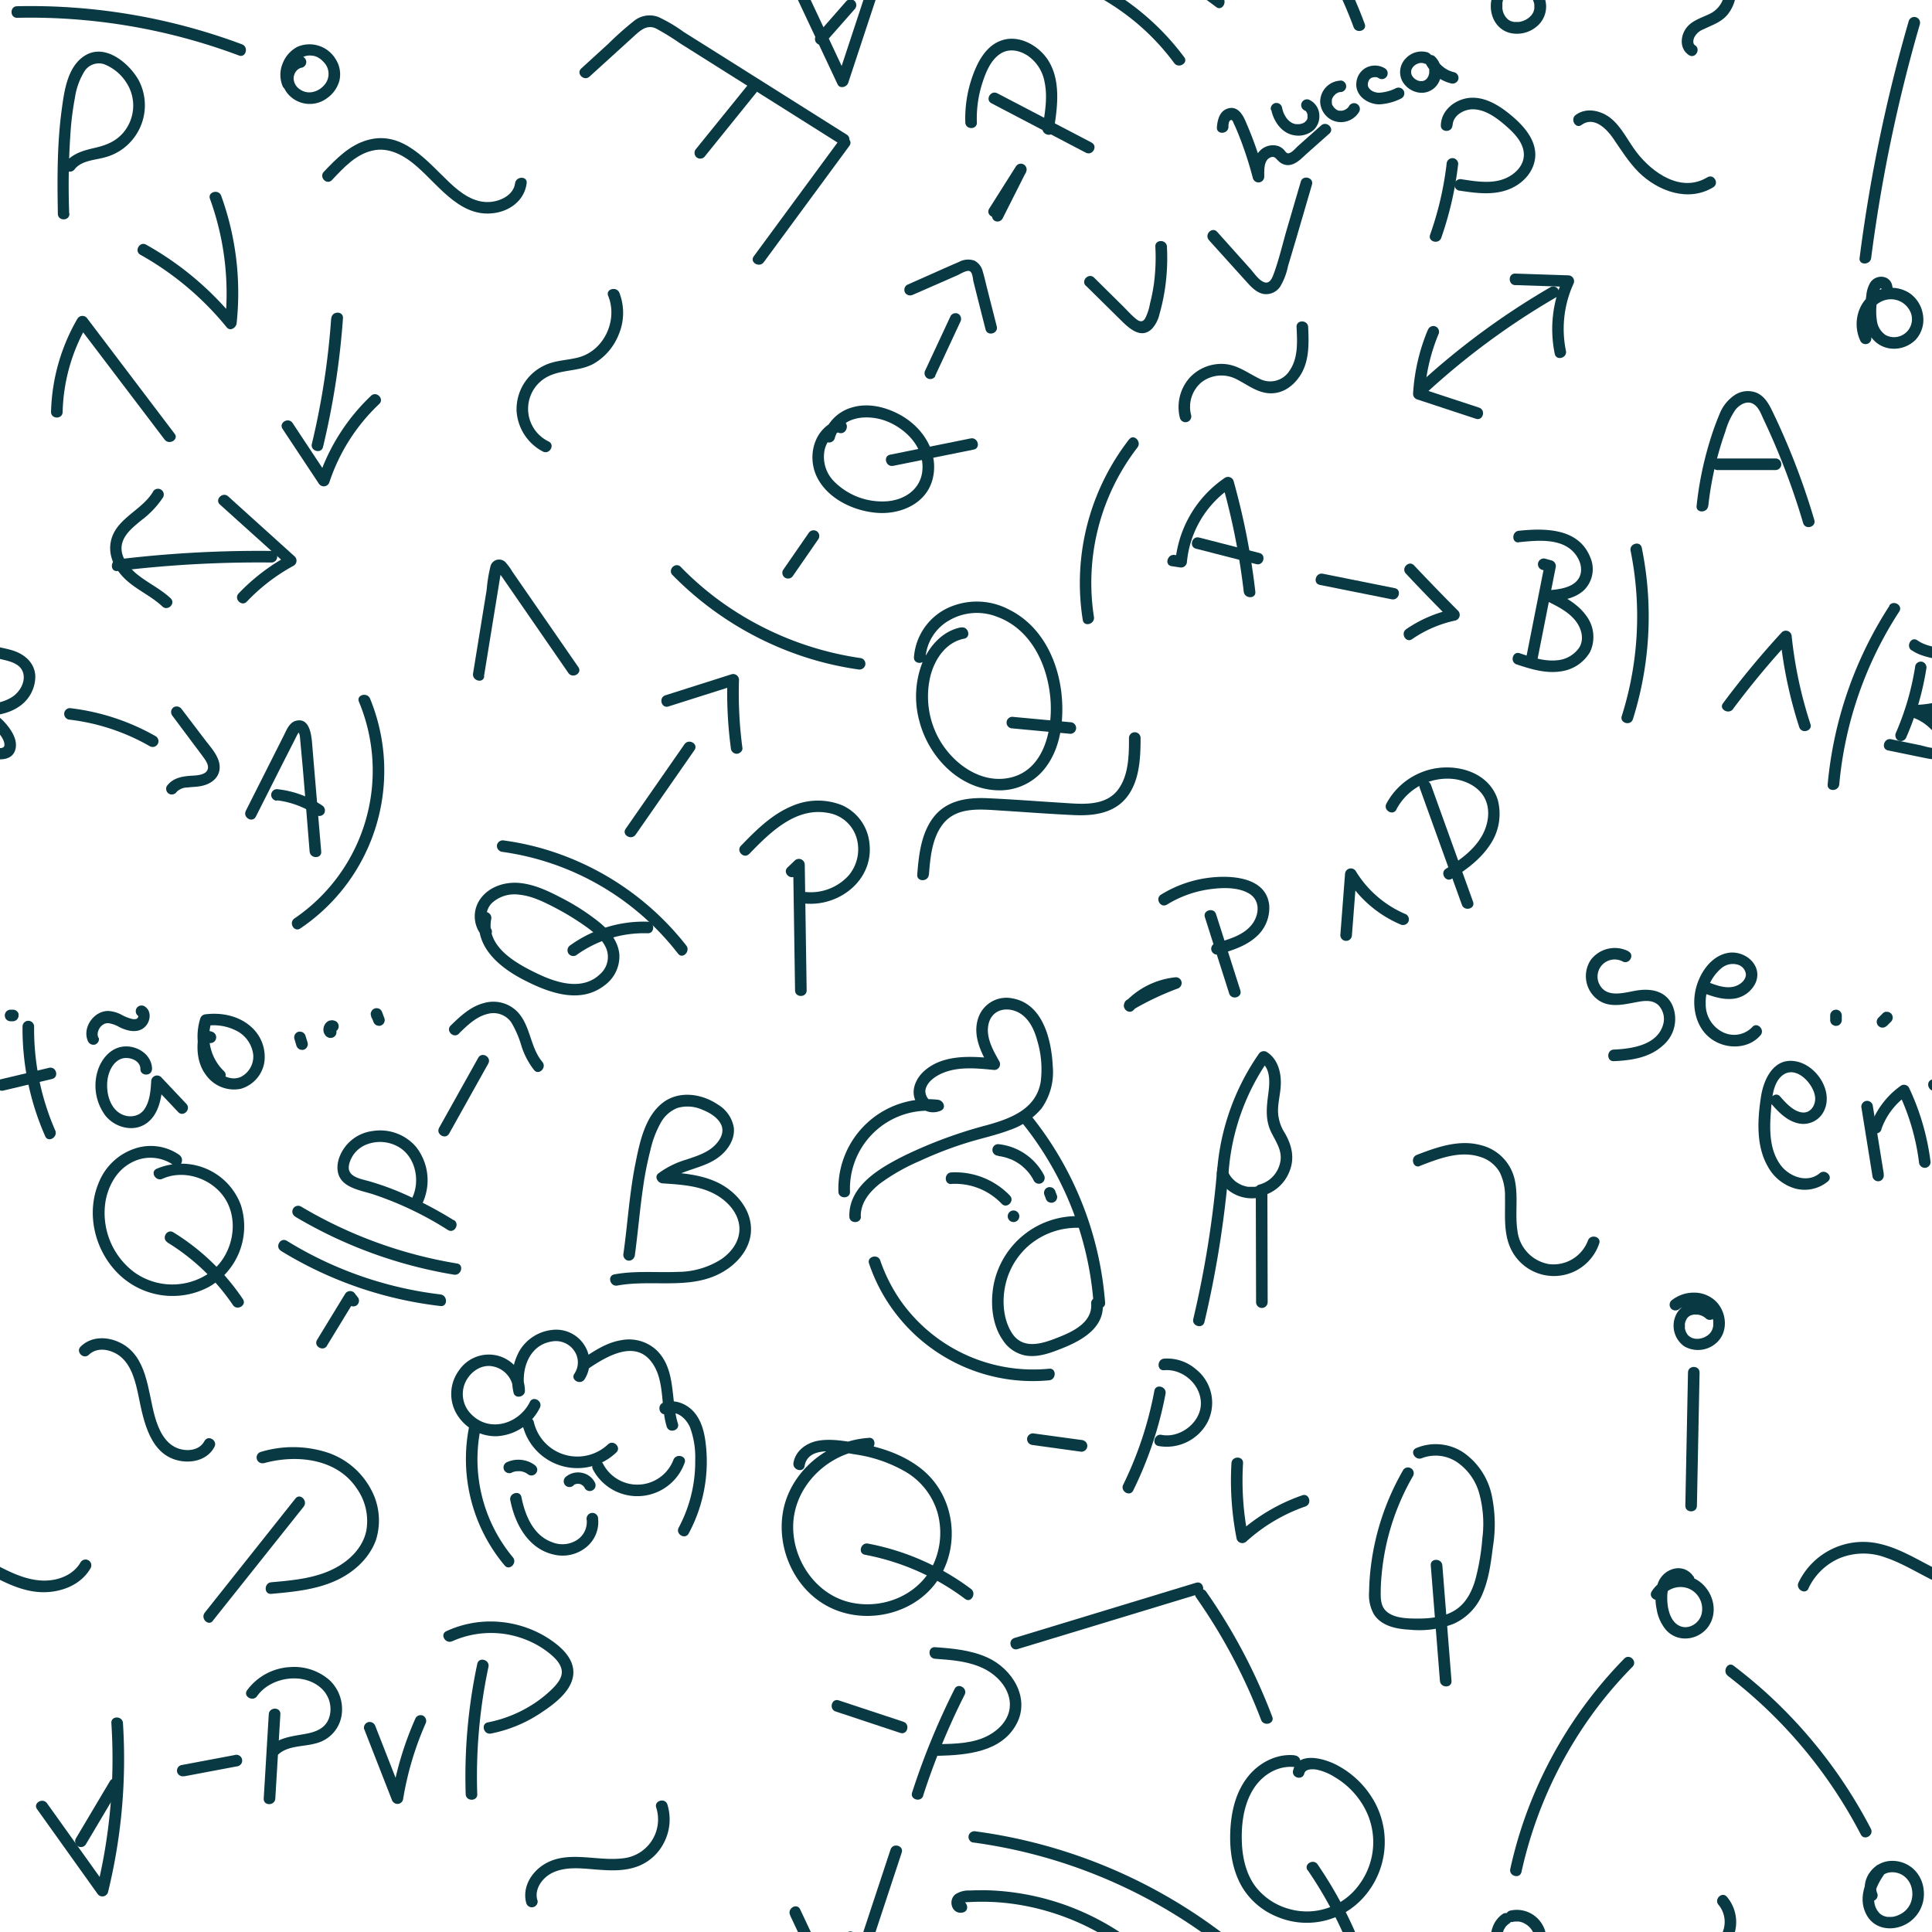 <svg id="Camada_1" data-name="Camada 1" xmlns="http://www.w3.org/2000/svg" viewBox="0 0 500 500"><defs><style>.cls-1{fill:#093943;}</style></defs><path class="cls-1" d="M266.91,373.92l12.59,1.74a1.54,1.54,0,0,0,1.84-1.05,1.5,1.5,0,0,0-1-1.84l-.51-.11a1.52,1.52,0,0,0-1.84,1,1.5,1.5,0,0,0,1,1.84l.51.11.8-2.89L267.7,371a1.54,1.54,0,0,0-1.84,1.05,1.5,1.5,0,0,0,1.05,1.84Z"/><path class="cls-1" d="M293.28,385.72a97.48,97.48,0,0,0,8.36-25c.36-1.89-2.53-2.7-2.89-.8a94.38,94.38,0,0,1-8.06,24.31c-.85,1.72,1.73,3.24,2.59,1.51Z"/><path class="cls-1" d="M301.26,354.61c5-.45,9.85,4,9.51,9.07-.33,4.74-5.54,8.56-10.14,7.66-1.89-.37-2.69,2.52-.8,2.89a12,12,0,0,0,12.65-6.12,11.08,11.08,0,0,0-3-13.77,11.39,11.39,0,0,0-8.2-2.73c-1.91.17-1.92,3.17,0,3Z"/><path class="cls-1" d="M318.7,378.67a77.65,77.65,0,0,0,1.35,19.6,1.52,1.52,0,0,0,2.51.66,44.5,44.5,0,0,1,15.27-9.06c1.82-.62,1-3.52-.8-2.89a48.16,48.16,0,0,0-16.59,9.83l2.51.66a74.55,74.55,0,0,1-1.25-18.8c.11-1.93-2.89-1.92-3,0Z"/><path class="cls-1" d="M363.13,380.47a65.83,65.83,0,0,0-8.37,25.07,62.74,62.74,0,0,0-.44,6.42,10.25,10.25,0,0,0,1.24,5.81c2,3.11,5.89,3.82,9.32,4a24.49,24.49,0,0,0,11.41-1.57,14.53,14.53,0,0,0,7.53-8.08c1.53-3.74,2.05-7.85,2.55-11.84A36.22,36.22,0,0,0,386,386.7a18.07,18.07,0,0,0-7.22-10.76,13,13,0,0,0-12.29-1.17c-1.76.77-.24,3.35,1.52,2.59a9.94,9.94,0,0,1,9.1,1.07,14.42,14.42,0,0,1,5.72,8.09,29.62,29.62,0,0,1,.8,11.59,58.84,58.84,0,0,1-1.82,10.73c-.89,3.06-2.4,6.05-5.15,7.82s-6.29,2.23-9.59,2.22c-2.72,0-6.68,0-8.64-2.25-1.1-1.28-1.12-3.07-1.1-4.67,0-1.92.16-3.84.37-5.75a62.15,62.15,0,0,1,8-24.23,1.5,1.5,0,0,0-2.59-1.51Z"/><path class="cls-1" d="M370.28,405.11,372.65,435c.15,1.92,3.15,1.93,3,0l-2.37-29.88c-.15-1.91-3.16-1.92-3,0Z"/><path class="cls-1" d="M309.55,409.61l-47,14.29c-1.85.56-1.06,3.45.79,2.89l47-14.28c1.84-.56,1.06-3.46-.79-2.9Z"/><path class="cls-1" d="M309.56,413.43a144.19,144.19,0,0,1,16.81,31.67c.68,1.79,3.58,1,2.89-.8a147.29,147.29,0,0,0-17.1-32.38c-1.1-1.57-3.71-.08-2.6,1.51Z"/><path class="cls-1" d="M216.29,442.94,233,448.48c1.84.61,2.63-2.29.8-2.89l-16.74-5.54c-1.83-.61-2.62,2.29-.79,2.89Z"/><path class="cls-1" d="M238.91,464.71a181.9,181.9,0,0,1,10.73-26.1c.87-1.72-1.72-3.24-2.59-1.51a187.91,187.91,0,0,0-11,26.81c-.59,1.84,2.3,2.63,2.89.8Z"/><path class="cls-1" d="M242,429.29c4.34.3,8.91.64,12.84,2.66,3.25,1.67,6.22,4.84,6.5,8.64s-2.31,6.76-5.41,8.47c-3.95,2.18-8.69,2.23-13.07,2.34-1.93.05-1.94,3.05,0,3,7.32-.19,16.31-.94,20.21-8.23,3.63-6.77-1.13-14.29-7.49-17.19-4.27-1.94-9-2.37-13.58-2.69-1.93-.13-1.92,2.87,0,3Z"/><path class="cls-1" d="M335.14,454.28c-4.65-.53-9.25,1.86-12.12,5.44-3.17,3.95-4.37,9-4.61,14s.45,10,2.89,14.37a18.62,18.62,0,0,0,9.06,7.9,19.68,19.68,0,0,0,22.82-5.29,21.55,21.55,0,0,0,2.75-24,23.73,23.73,0,0,0-10.14-10c-3.18-1.62-9.87-3.56-11.14,1.51-.47,1.87,2.42,2.67,2.89.8.31-1.25,2.08-1.19,3.1-1.05a14,14,0,0,1,4.75,1.93,20.87,20.87,0,0,1,7.6,7.73,18.48,18.48,0,0,1-1.18,20.05,16.67,16.67,0,0,1-18.36,6.31,16.48,16.48,0,0,1-8.3-5.45c-2.54-3.2-3.55-7.38-3.74-11.39-.22-4.71.35-9.78,2.81-13.89,2.28-3.8,6.4-6.45,10.92-5.93,1.91.22,1.9-2.78,0-3Z"/><path class="cls-1" d="M338.43,484a104.27,104.27,0,0,1,11.87,23c.66,1.8,3.56,1,2.89-.8A107.08,107.08,0,0,0,341,482.51c-1.08-1.58-3.68-.08-2.59,1.52Z"/><path class="cls-1" d="M84.65,348.21l7.26-11.9H89.32l.81,1.06a1.55,1.55,0,0,0,2.06.53,1.5,1.5,0,0,0,.53-2l-.81-1.05a1.52,1.52,0,0,0-2.59,0l-7.26,11.9c-1,1.65,1.58,3.16,2.59,1.51Z"/><path class="cls-1" d="M72.68,323.71A101.06,101.06,0,0,0,114,338c1.91.23,1.89-2.77,0-3a97.74,97.74,0,0,1-39.77-13.88c-1.65-1-3.16,1.58-1.51,2.59Z"/><path class="cls-1" d="M76.4,314.88a118,118,0,0,0,41.08,15c1.89.31,2.7-2.58.8-2.89a115.69,115.69,0,0,1-40.36-14.73,1.5,1.5,0,0,0-1.52,2.59Z"/><path class="cls-1" d="M117.4,315.77a104.54,104.54,0,0,0-14.17-7.36,72.25,72.25,0,0,0-7.73-2.72c-1.54-.44-4.2-.86-5-2.46-.71-1.34.3-3.47,1.11-4.58a7.45,7.45,0,0,1,3.27-2.46,9.58,9.58,0,0,1,8.77.95c3.9,2.65,5,8.3,3.2,12.5a1.57,1.57,0,0,0,.54,2.05,1.53,1.53,0,0,0,2.06-.54,14,14,0,0,0-1.79-14.36,12.24,12.24,0,0,0-11.24-4.08,10.57,10.57,0,0,0-8.67,7c-.72,2.22-.62,4.62,1.19,6.28s4.88,2.27,7.33,3a87.07,87.07,0,0,1,19.66,9.34c1.66,1,3.16-1.59,1.52-2.6Z"/><path class="cls-1" d="M116.24,293.37l10.12-18.11c.94-1.68-1.65-3.2-2.59-1.51l-10.12,18.11c-.94,1.69,1.65,3.2,2.59,1.51Z"/><path class="cls-1" d="M118.77,267.48c2.15-2.09,4.43-4.36,7.44-5.08a5.61,5.61,0,0,1,6.17,2.29,26.7,26.7,0,0,1,2.57,6,19.79,19.79,0,0,0,3.28,6.25c1.24,1.47,3.35-.66,2.12-2.13-3.24-3.85-3-9.63-6.7-13.22a8.74,8.74,0,0,0-8.41-2c-3.45.89-6.11,3.39-8.59,5.81-1.39,1.35.73,3.47,2.12,2.12Z"/><path class="cls-1" d="M124.16,237.07c-1.5,7.91,5.16,13.33,11.43,16.55S150.08,260,156.47,255a9.28,9.28,0,0,0,3.82-8c-.31-3.4-2.54-6.14-5.09-8.23a57.7,57.7,0,0,0-10-6.45c-3.44-1.8-7.08-3.52-11-3.83-3.62-.28-7.56,1-9.78,4a7.74,7.74,0,0,0,.36,9.75c1.31,1.42,3.43-.7,2.12-2.12-1.64-1.77-1.25-4.69.35-6.36a8.63,8.63,0,0,1,7.17-2.21c3.2.32,6.24,1.82,9.06,3.28a67.55,67.55,0,0,1,8.26,5.05c2.07,1.48,4.3,3.32,5.23,5.77a5.9,5.9,0,0,1-1.65,6.43c-4.54,4.4-11.22,2.3-16.19-.08-5.37-2.57-13.42-6.91-12-14.15.35-1.89-2.54-2.69-2.9-.8Z"/><path class="cls-1" d="M149.11,247.22a30,30,0,0,1,18.49-5.69c1.93.06,1.93-2.94,0-3a32.61,32.61,0,0,0-20,6.1,1.54,1.54,0,0,0-.54,2.05,1.51,1.51,0,0,0,2.05.54Z"/><path class="cls-1" d="M129.66,220.42a69.59,69.59,0,0,1,45.82,26.39c1.18,1.52,3.29-.62,2.12-2.12a72.92,72.92,0,0,0-35.09-24.44,70,70,0,0,0-12-2.72,1.56,1.56,0,0,0-1.85,1,1.52,1.52,0,0,0,1,1.85Z"/><path class="cls-1" d="M164.51,216l15.22-21.88c1.11-1.59-1.49-3.09-2.59-1.51l-15.22,21.88c-1.11,1.59,1.49,3.09,2.59,1.51Z"/><path class="cls-1" d="M173,182.83l17.15-5.44-1.9-1.45a107.3,107.3,0,0,0,.89,17.64,1.55,1.55,0,0,0,1.5,1.5c.73,0,1.61-.69,1.5-1.5a107.3,107.3,0,0,1-.89-17.64,1.51,1.51,0,0,0-1.9-1.45l-17.14,5.45c-1.84.58-1.05,3.48.79,2.89Z"/><path class="cls-1" d="M174.06,148.83a84.65,84.65,0,0,0,36.1,21.8,83.65,83.65,0,0,0,11.9,2.61,1.57,1.57,0,0,0,1.85-1.05,1.52,1.52,0,0,0-1-1.85A82,82,0,0,1,185,154.54a80.09,80.09,0,0,1-8.83-7.83c-1.35-1.38-3.47.74-2.12,2.12Z"/><path class="cls-1" d="M205.24,149l6.61-9.56a1.51,1.51,0,0,0-.53-2,1.54,1.54,0,0,0-2.06.53l-6.61,9.56a1.51,1.51,0,0,0,.54,2,1.52,1.52,0,0,0,2.05-.53Z"/><path class="cls-1" d="M218.89,111.37c1.48-2.58-3.31-4.29-3.69-1.05l1.1-1.45c-5.7,2.24-7.45,9.28-4.9,14.53,2.78,5.71,9.58,8.89,15.67,9.33s12.8-2.44,14.34-8.95c1.63-6.92-2.73-13.37-8.68-16.54-3.63-1.93-8-3-12.06-1.84a10.75,10.75,0,0,0-7.54,7.26,1.5,1.5,0,0,0,2.89.8c1.69-6.07,9.11-6.34,13.92-4.25s9.14,6.62,8.79,12.27c-.32,5.25-4.85,8.11-9.74,8.28a17.51,17.51,0,0,1-13.29-5.33,9,9,0,0,1-2.43-7,6.76,6.76,0,0,1,3.83-5.63,1.59,1.59,0,0,0,1.1-1.44l0-.18-.44,1.07-1.48-1.35a1.5,1.5,0,0,0,2.59,1.51Z"/><path class="cls-1" d="M231.17,120.56,252,116.35c1.89-.38,1.09-3.27-.8-2.89l-20.85,4.21c-1.89.38-1.09,3.27.79,2.89Z"/><path class="cls-1" d="M242,97.31l6.56-14.08a1.55,1.55,0,0,0-.54-2,1.51,1.51,0,0,0-2,.54l-6.56,14.07a1.55,1.55,0,0,0,.54,2.06,1.51,1.51,0,0,0,2.05-.54Z"/><path class="cls-1" d="M236.28,76.28,244,72.9l3.76-1.65c.64-.28,2.48-1.46,3.23-1.06s.78,2,.93,2.63l1,4,2.14,8.44c.48,1.87,3.37,1.08,2.9-.8l-2.45-9.64c-.39-1.51-.71-3.06-1.17-4.55a4.26,4.26,0,0,0-2.14-2.81,4.91,4.91,0,0,0-4,.32c-1.49.63-3,1.3-4.44,1.94l-9,4a1.52,1.52,0,0,0-.54,2,1.55,1.55,0,0,0,2.06.54Z"/><path class="cls-1" d="M259.46,56.57l6.05-12a1.5,1.5,0,0,0-2.59-1.51L256,54c-1,1.63,1.55,3.13,2.59,1.51l6.94-10.85-2.59-1.51-6.05,12a1.54,1.54,0,0,0,.54,2,1.51,1.51,0,0,0,2-.54Z"/><path class="cls-1" d="M282.55,36.92,258.1,24.14c-1.71-.9-3.23,1.69-1.51,2.59L281,39.51c1.71.9,3.23-1.69,1.51-2.59Z"/><path class="cls-1" d="M252.81,31.68a29.9,29.9,0,0,1,1.46-10.32c.89-2.73,2.2-6,4.8-7.56,2.22-1.32,4.82-.75,6.88.6a10.45,10.45,0,0,1,4.39,6.86c.81,3.86.11,7.91-.54,11.74-.32,1.89,2.57,2.7,2.89.8,1.25-7.36,2.29-16.26-4.39-21.4-2.49-1.9-5.82-3-8.9-2-3.51,1.09-5.63,4.28-7,7.49a32.68,32.68,0,0,0-2.58,13.8c.06,1.93,3.06,1.94,3,0Z"/><path class="cls-1" d="M248.41-9l.7.23,0,.3a2.86,2.86,0,0,0,.52-.17A8.14,8.14,0,0,1,251-8.73c1.09-.06,2.17-.08,3.26-.08q3.06,0,6.11.33a62,62,0,0,1,12.14,2.57A63.57,63.57,0,0,1,294.21,6a60.63,60.63,0,0,1,9.67,10.32c1.13,1.54,3.74,0,2.59-1.52A66,66,0,0,0,255.22-11.8c-1.41,0-2.82,0-4.22.07a6.27,6.27,0,0,0-3.77,1c-2,1.64-.82,5.34,2,4.68,1.88-.44,1.09-3.33-.79-2.89Z"/><path class="cls-1" d="M251.75-24.18a133.61,133.61,0,0,1,63,26C316.3,3,317.8.35,316.28-.8a135.52,135.52,0,0,0-63.74-26.27A1.55,1.55,0,0,0,250.7-26a1.5,1.5,0,0,0,1.05,1.84Z"/><path class="cls-1" d="M443.75,338.88a7.06,7.06,0,0,0-5.31-1.81,5.73,5.73,0,0,0-4.42,2.71,6.54,6.54,0,0,0,1.87,8.65,7.11,7.11,0,0,0,9.12-1.75c2.24-2.9,1.63-7.19-.81-9.77a8.05,8.05,0,0,0-5.66-2.38,9.24,9.24,0,0,0-6,2.06,1.51,1.51,0,0,0,0,2.13,1.54,1.54,0,0,0,2.12,0l.2-.14.46-.28a3.17,3.17,0,0,1,.41-.21l.18-.09.18-.06a8.3,8.3,0,0,1,1-.29l.46-.08c-.23,0,.29,0,.37,0a5.15,5.15,0,0,1,3.49.9c.06,0,.32.25.15.11a3.8,3.8,0,0,1,.37.33l.29.31.14.17.07.09a7,7,0,0,1,.47.8c0,.06.18.38.09.16.07.18.13.36.19.54s.14.55.2.83,0,.09,0,0,0,.15,0,.22a4,4,0,0,1,0,.49c0,.17,0,.33,0,.49s0,0,0-.05a1.55,1.55,0,0,1,0,.21,6.05,6.05,0,0,1-.26.95c-.07.16,0,0,0,0s-.08.17-.13.25a2.5,2.5,0,0,1-.21.35,1,1,0,0,1-.11.17c-.13.19.14-.16,0,0s-.21.24-.32.35-.23.21-.35.31,0,0,0,0a.91.91,0,0,1-.16.11,7.22,7.22,0,0,1-.82.46l0,0-.25.09a2.91,2.91,0,0,1-.39.12l-.39.09-.26.05c.15,0,.15,0,0,0a8.22,8.22,0,0,1-.86,0h-.2s.25,0,.07,0l-.51-.11-.37-.13c-.22-.07.2.1,0,0l-.18-.09-.34-.2-.22-.15c.11.08.1.08,0,0l-.27-.26c-.05-.06-.1-.13-.16-.19s.15.2.05.06a6.09,6.09,0,0,1-.43-.75c-.07-.15,0,.06,0,.08l-.06-.18c0-.14-.09-.27-.12-.41s-.05-.25-.08-.37,0-.24,0-.05,0-.17,0-.17c0-.25,0-.5,0-.75s0,0,0,0a1.16,1.16,0,0,1,0-.18,3.15,3.15,0,0,1,.09-.42l.15-.47c-.1.3.06-.1.11-.19s.14-.25.22-.37l.1-.14c-.12.16-.06.08,0,0l.3-.29s.18-.15,0,0,.12-.08.15-.1a2.07,2.07,0,0,1,.8-.34c.07,0,.5-.11.27-.08a4,4,0,0,1,.6,0h.23s.31,0,.18,0l.18,0,.3.07a4,4,0,0,1,1.7.86,1.5,1.5,0,1,0,2.12-2.13Z"/><path class="cls-1" d="M436.85,355.21l-.69,34.48c0,1.93,3,1.93,3,0l.69-34.48c0-1.93-3-1.93-3,0Z"/><path class="cls-1" d="M438.25,408a4.6,4.6,0,0,0-5.06-2,5.9,5.9,0,0,0-4.25,4.13,13.08,13.08,0,0,0-.2,6.31,11,11,0,0,0,2.38,5.33c3.06,3.54,8.63,2.75,11.12-1s1.1-8.9-2.46-11.5c-4-2.91-9.73-1.48-12.32,2.59-1,1.63,1.56,3.14,2.59,1.51a5.8,5.8,0,0,1,7-2.24,5.71,5.71,0,0,1,3.27,6.76c-.8,2.64-4,4.27-6.39,2.44-2-1.55-2.52-4.79-2.44-7.28a6.88,6.88,0,0,1,.44-2.33,3,3,0,0,1,1.27-1.55,2.57,2.57,0,0,1,1.62-.28c-.08,0-.2,0,.07,0l.3.09c-.12-.05-.1,0,.06,0a.87.87,0,0,1,.43.44,1.5,1.5,0,0,0,2.59-1.52Z"/><path class="cls-1" d="M447.16,433.71a122.93,122.93,0,0,1,28.42,30.76q3.24,5,6,10.3c.89,1.71,3.48.2,2.59-1.51A126.06,126.06,0,0,0,458.09,439c-3-2.79-6.16-5.41-9.42-7.91-1.53-1.17-3,1.44-1.51,2.59Z"/><path class="cls-1" d="M420.37,429.24a112.64,112.64,0,0,0-25.71,41.13,111.45,111.45,0,0,0-3.8,13.3c-.41,1.88,2.48,2.68,2.9.79a109.88,109.88,0,0,1,19.78-42.8,106.86,106.86,0,0,1,8.95-10.3c1.36-1.38-.76-3.5-2.12-2.12Z"/><path class="cls-1" d="M485.27,483.17c-2.6,3.54-4.51,8.27-2.17,12.46,1.93,3.48,6.09,4.18,9.53,2.66a8.88,8.88,0,0,0,5.22-9.13,8.5,8.5,0,0,0-2.76-5.57,8.2,8.2,0,0,0-5.61-2,7.09,7.09,0,0,0-5.67,3.12,6.84,6.84,0,0,0-.82,6.24,1.53,1.53,0,0,0,1.84,1,1.51,1.51,0,0,0,1.05-1.84,3.52,3.52,0,0,1-.3-1.8,4.73,4.73,0,0,1,.51-1.63,4,4,0,0,1,2.82-2.08,5.13,5.13,0,0,1,3.72.85,5.41,5.41,0,0,1,2.16,3.44,6.36,6.36,0,0,1-.49,4,5.69,5.69,0,0,1-2.42,2.46,6.63,6.63,0,0,1-2.09.73c-.28.05.08,0-.2,0a7.85,7.85,0,0,1-1,0h-.22s.22,0,0,0L488,496l-.42-.13-.2-.08c.15.07,0,0,0,0a3.3,3.3,0,0,1-1.32-1.07c-2.36-3.11-.2-7.22,1.83-10a1.51,1.51,0,0,0-.54-2.05,1.52,1.52,0,0,0-2.05.54Z"/><path class="cls-1" d="M391.55,497.4l.41-.11c.4-.11-.28,0,.14,0s.54,0,.82,0-.28-.07.14,0l.4.08a5.49,5.49,0,0,1,.78.26c-.3-.12.12.06.14.08a2.64,2.64,0,0,1,.37.2l.35.22s.38.29.14.09c.18.15.35.3.52.47s.19.19.29.3l.18.21c-.09-.12-.09-.12,0,0a7.42,7.42,0,0,1,.44.7c.07.13.13.25.18.37-.13-.29,0,.12.05.15.07.22.12.44.18.66.1.41,0-.28,0,.14,0,.18,0,.36,0,.55a2.83,2.83,0,0,1,0,.41c0-.35,0,.06,0,.11a5.9,5.9,0,0,1-.17.6c-.11.37.14-.26,0,.09l-.17.33a3.21,3.21,0,0,1-.19.31l-.14.21c.11-.14.11-.15,0,0s-.3.34-.47.5l-.22.21s-.37.28-.09.08c-.2.14-.41.28-.63.41l-.33.18c-.06,0-.55.23-.21.1a7.62,7.62,0,0,1-1.32.37c-.4.08.31,0-.1,0l-.37,0c-.24,0-.49,0-.73,0,.37,0,0,0-.09,0l-.36-.08-.35-.11c-.38-.11.25.14-.1,0a6.84,6.84,0,0,1-.65-.37c-.23-.13-.05,0,0,0a3.8,3.8,0,0,1-.37-.33l-.25-.26c0-.05-.27-.37-.07-.08a5.6,5.6,0,0,1-.38-.61l-.17-.33v0a7.81,7.81,0,0,1-.26-.82c0-.12,0-.24-.07-.36s0-.16,0,0l0-.25c0-.24,0-.49,0-.74s0-.25,0-.37l0-.25q0,.3,0,0a7.72,7.72,0,0,1,.2-.83l.12-.35c.1-.28-.11.19.07-.15l.4-.68c.21-.33-.2.21.06-.08l.33-.36.27-.24c.13-.11.13-.11,0,0l.21-.14a1.5,1.5,0,1,0-1.52-2.59c-4.74,3.14-4.07,11.48,1.67,13.11a7.92,7.92,0,0,0,7.48-2.05,6.67,6.67,0,0,0,1.2-8,7.65,7.65,0,0,0-8.51-3.89,1.5,1.5,0,0,0,.79,2.9Z"/><path class="cls-1" d="M303.2,146.52l2.08.31a1.53,1.53,0,0,0,1.9-1.44,26.25,26.25,0,0,1,11.39-19.18l-2.2-.9a179.09,179.09,0,0,1,5.51,27.81c.22,1.9,3.22,1.92,3,0a184.59,184.59,0,0,0-5.62-28.61,1.51,1.51,0,0,0-2.2-.89,29.49,29.49,0,0,0-12.88,21.77l1.9-1.45-2.08-.32c-1.89-.28-2.7,2.61-.8,2.9Z"/><path class="cls-1" d="M309.53,142l15.6,4c1.88.48,2.67-2.42.8-2.89l-15.61-4c-1.87-.47-2.67,2.42-.79,2.9Z"/><path class="cls-1" d="M341.56,151.37l18.61,3.73c1.88.38,2.69-2.52.79-2.89l-18.6-3.73c-1.89-.38-2.69,2.52-.8,2.89Z"/><path class="cls-1" d="M363.84,148.44q5.61,6,11.39,11.75l.66-2.5a33.35,33.35,0,0,0-11.95,5.13c-1.58,1.09-.08,3.69,1.51,2.59a31.24,31.24,0,0,1,11.24-4.83,1.52,1.52,0,0,0,.66-2.51q-5.78-5.79-11.39-11.75c-1.32-1.41-3.44.72-2.12,2.12Z"/><path class="cls-1" d="M397.82,171.05l4.78-24.17a1.52,1.52,0,0,0-1.05-1.84l-1.71-.47a1.5,1.5,0,0,0-.79,2.89l1.7.47-1-1.85-4.78,24.17c-.37,1.89,2.52,2.69,2.89.8Z"/><path class="cls-1" d="M393.07,140.33c5.22-.54,12.32-1.27,15.31,4.14,1.06,1.92,1.22,4.33-.43,6s-4.57,2.07-6.92,2.26c-1.36.11-2.2,2.07-.76,2.79,2.59,1.3,5.34,2.62,7.25,4.86,1.65,1.94,2.6,4.82,1.22,7.16a7.67,7.67,0,0,1-5.81,3.34c-3.3.34-6.55-.8-9.63-1.82-1.83-.61-2.62,2.29-.79,2.89,3.7,1.23,7.58,2.43,11.52,1.79a10.33,10.33,0,0,0,7.47-5,9.13,9.13,0,0,0-1-9.42c-2.14-3-5.47-4.79-8.71-6.41l-.75,2.8c3.13-.26,6.54-.77,8.92-3a7.63,7.63,0,0,0,1.6-8.47c-3-7.56-11.62-7.59-18.48-6.88-1.9.2-1.92,3.2,0,3Z"/><path class="cls-1" d="M422,142.56a85.51,85.51,0,0,1-2.29,42.75c-.58,1.85,2.31,2.64,2.89.8a88.72,88.72,0,0,0,2.29-44.35c-.38-1.89-3.28-1.09-2.89.8Z"/><path class="cls-1" d="M292.22,113.7a60.63,60.63,0,0,0-12,46.75c.3,1.9,3.19,1.09,2.89-.8a57.37,57.37,0,0,1,11.25-43.83c1.17-1.5-.94-3.64-2.12-2.12Z"/><path class="cls-1" d="M448.51,183.48a220.89,220.89,0,0,1,14.74-17.73l-2.56-1.06a114.06,114.06,0,0,0,4.95,23.49c.6,1.83,3.5,1,2.9-.79a109.6,109.6,0,0,1-4.85-22.7,1.52,1.52,0,0,0-2.56-1.06A227.88,227.88,0,0,0,445.92,182c-1.16,1.55,1.45,3,2.59,1.51Z"/><path class="cls-1" d="M493.21,191.13a72.78,72.78,0,0,0,5.31-18,1.54,1.54,0,0,0-1-1.85,1.5,1.5,0,0,0-1.84,1,70.24,70.24,0,0,1-5,17.33,1.55,1.55,0,0,0,.54,2,1.5,1.5,0,0,0,2-.54Z"/><path class="cls-1" d="M494.7,168.25c2.09,1.48,4.63,1.9,7.08,2.47,2.09.49,4.71,1.2,5.26,3.61s-1.11,5-3.11,6.18c-2.76,1.67-6.14,1.82-9.28,2a1.51,1.51,0,0,0-.4,2.95,12.23,12.23,0,0,1,5.13,2.91c1.07,1,2.86,2.9,2.76,4.5s-4.28.17-5.15,0l-7.57-1.56c-1.88-.38-2.69,2.51-.79,2.9,3.39.69,6.78,1.4,10.17,2.08,2.48.5,5.7.43,6.26-2.69.46-2.52-1.41-5.09-3-6.82a15.49,15.49,0,0,0-7-4.22l-.4,3c3.78-.2,7.9-.44,11.14-2.61a9.43,9.43,0,0,0,4.34-8c-.16-3.24-2.49-5.41-5.39-6.45s-6-1-8.53-2.78c-1.57-1.12-3.07,1.48-1.51,2.6Z"/><path class="cls-1" d="M489,156.76A101.8,101.8,0,0,0,473,203c-.18,1.93,2.82,1.91,3,0a98.32,98.32,0,0,1,15.52-44.73c1.05-1.63-1.55-3.13-2.6-1.52Z"/><path class="cls-1" d="M421.46,246.2a7.79,7.79,0,0,0-9.79,2.25,7.58,7.58,0,0,0,1.33,9.86c3.28,2.9,7.45,1.55,11.27.91,1.72-.29,3.69-.36,5,1a5.17,5.17,0,0,1,1.13,5c-1.55,5.28-8.12,6.2-12.74,6.41-1.92.08-1.93,3.08,0,3,4.48-.2,9.16-.87,12.63-4a9,9,0,0,0,2.51-10.5c-1.79-3.82-5.76-4.41-9.52-3.74-3.32.59-7.8,2-9.52-2a4.43,4.43,0,0,1,6.17-5.57c1.7.9,3.22-1.69,1.51-2.59Z"/><path class="cls-1" d="M440.63,256.93c2.71,1,5.59,2,8.53,1.46a7.27,7.27,0,0,0,5.17-4c2-4.59-2.8-8.58-7.18-7.77-4.68.86-7.73,5.89-8.47,10.26s.44,9.34,4.28,12.05,9.53,2.62,12.65-1c1.25-1.45-.86-3.58-2.13-2.12a6.5,6.5,0,0,1-7.54,1.35,8,8,0,0,1-4.5-7.4,11.47,11.47,0,0,1,4-9.14,4.55,4.55,0,0,1,4.14-1,2.89,2.89,0,0,1,2.26,2.6c-.07,1.68-1.81,2.85-3.32,3.16-2.38.48-4.9-.6-7.08-1.44a1.51,1.51,0,0,0-1.84,1.05,1.54,1.54,0,0,0,1.05,1.85Z"/><path class="cls-1" d="M476.65,264V262.8a1.14,1.14,0,0,0-.13-.57,1.11,1.11,0,0,0-.31-.49,1.24,1.24,0,0,0-.48-.31,1.27,1.27,0,0,0-.58-.13l-.4.06a1.57,1.57,0,0,0-.66.38l-.24.31a1.5,1.5,0,0,0-.2.75V264a1.06,1.06,0,0,0,.13.58,1,1,0,0,0,.31.48,1.08,1.08,0,0,0,.48.31,1.06,1.06,0,0,0,.58.13l.4-.05a1.49,1.49,0,0,0,.66-.39l.23-.3a1.45,1.45,0,0,0,.21-.76Z"/><path class="cls-1" d="M488.25,265.56l1.15-1.15a1.08,1.08,0,0,0,.31-.48,1.36,1.36,0,0,0,0-1.16,1.14,1.14,0,0,0-.31-.48l-.3-.23a1.48,1.48,0,0,0-.76-.21l-.4,0a1.59,1.59,0,0,0-.66.39l-1.15,1.15a1.08,1.08,0,0,0-.31.48,1.36,1.36,0,0,0,0,1.16,1.14,1.14,0,0,0,.31.48l.3.23a1.48,1.48,0,0,0,.76.21l.4-.05a1.59,1.59,0,0,0,.66-.39Z"/><path class="cls-1" d="M458.58,285.85c1.79,2.07,4,4.26,6.8,4.87a5.93,5.93,0,0,0,6.59-3.06c2.69-5.15-1.89-12.09-7.29-13-5.59-1-8.24,4.56-8.94,9.16-.9,5.91-1.32,12.71,1.78,18.09a11.73,11.73,0,0,0,7,5.66,9.41,9.41,0,0,0,8.53-1.82c1.48-1.24-.65-3.35-2.12-2.12-3.18,2.68-7.87.9-10.1-2.1-2.88-3.89-2.89-9-2.54-13.58.24-3.06.37-7.76,3.16-9.76,3.55-2.55,8.1,2.54,8.31,5.9.13,2-1.24,4.11-3.45,3.8s-4.18-2.46-5.61-4.12c-1.27-1.46-3.38.67-2.13,2.12Z"/><path class="cls-1" d="M487.52,303.78,484.65,286a1.51,1.51,0,0,0-1.84-1.05,1.53,1.53,0,0,0-1.05,1.85l2.87,17.81a1.51,1.51,0,0,0,1.84,1.05,1.53,1.53,0,0,0,1-1.85Z"/><path class="cls-1" d="M486.87,292.31a18.11,18.11,0,0,1,6.62-8.8l-2.05-.54a58.69,58.69,0,0,1,5.19,17.77,1.54,1.54,0,0,0,1.5,1.5,1.51,1.51,0,0,0,1.5-1.5,63,63,0,0,0-5.6-19.28,1.5,1.5,0,0,0-2-.54,21.5,21.5,0,0,0-8,10.59c-.64,1.83,2.26,2.61,2.89.8Z"/><path class="cls-1" d="M500.88,282.24l12.6-3c1.88-.45,1.09-3.34-.79-2.89l-12.61,3c-1.88.45-1.08,3.34.8,2.89Z"/><path class="cls-1" d="M293.13,261.37a73.19,73.19,0,0,1,11.59-5.51,1.53,1.53,0,0,0,1.08-1.65,1.5,1.5,0,0,0-1.48-1.3,20.76,20.76,0,0,0-13.05,6.35c-1.33,1.41.79,3.53,2.12,2.12a17.7,17.7,0,0,1,10.93-5.47l-.4-2.95a77.66,77.66,0,0,0-12.3,5.82,1.5,1.5,0,0,0,1.51,2.59Z"/><path class="cls-1" d="M321,256.31l-6.29-19.74c-.58-1.84-3.48-1-2.89.79l6.29,19.75c.58,1.83,3.48,1.05,2.89-.8Z"/><path class="cls-1" d="M302,234.12a28.45,28.45,0,0,1,10.77-3.94c3.27-.47,7.39-.69,10.37,1s2.85,5.31,1,7.88c-2.18,3-6.23,4.07-9.62,5.05a1.5,1.5,0,0,0,.8,2.89c3.45-1,7-2.09,9.73-4.51a9.91,9.91,0,0,0,3.41-8.35c-.92-7.43-10.41-7.71-16.06-6.92a30.93,30.93,0,0,0-11.91,4.3c-1.65,1-.14,3.6,1.51,2.59Z"/><path class="cls-1" d="M349.88,242l1.22-15.8-2.8.76a30.41,30.41,0,0,0,14.06,12.25,1.57,1.57,0,0,0,2.06-.54,1.52,1.52,0,0,0-.54-2.05,27.79,27.79,0,0,1-13-11.17,1.51,1.51,0,0,0-2.79.75L346.88,242a1.5,1.5,0,0,0,3,0Z"/><path class="cls-1" d="M381.23,233.38,370.32,203.1c-.65-1.8-3.55-1-2.9.8l10.92,30.28c.65,1.8,3.55,1,2.89-.8Z"/><path class="cls-1" d="M361.39,209.47a14.92,14.92,0,0,1,15-7.84c3.22.45,6.59,2.18,8,5.24s.7,6.83-1,9.67c-2.13,3.61-5.68,6.11-9.17,8.29-1.63,1-.13,3.62,1.52,2.59,3.72-2.33,7.35-5,9.81-8.69A14.2,14.2,0,0,0,387.62,207c-2.53-8-12.61-10-19.61-7.18a17.7,17.7,0,0,0-9.22,8.18c-.88,1.71,1.71,3.23,2.6,1.51Z"/><path class="cls-1" d="M222.77,314.83c-.07-3.58,2.28-6.39,4.95-8.51a51.43,51.43,0,0,1,10.36-5.88,98.09,98.09,0,0,1,12.55-4.81c3.5-1.07,7.11-1.83,10.54-3.13a18.58,18.58,0,0,0,8.36-5.61,16.22,16.22,0,0,0,2.93-10.84c-.31-6.77-2.47-16.19-10.34-17.65a7.68,7.68,0,0,0-9,5.21c-1.42,4.44.77,8.77,2.9,12.56l1.3-2.26c-6.1-.6-13.42-1.09-18.29,3.4-2,1.86-3.35,4.88-2.1,7.53a4.94,4.94,0,0,0,6.61,2.57c1.47-.73.57-2.64-.76-2.79a23.16,23.16,0,0,0-25.8,23.79c.05,1.93,3.05,1.94,3,0a20.19,20.19,0,0,1,22.8-20.79l-.76-2.8c-1.6.8-2.77-1.56-2.5-2.83.43-2,2.49-3.43,4.27-4.21,4.2-1.84,9.1-1.3,13.53-.87a1.5,1.5,0,0,0,1.29-2.25c-1.69-3-3.71-6.51-2.66-10.07,1-3.2,4.23-4,7.08-2.82,3.1,1.3,4.63,4.58,5.44,7.64a25.78,25.78,0,0,1,.86,10.58c-1.19,7-7.68,9.46-13.79,11.16a117.65,117.65,0,0,0-21.64,8c-6.17,3.11-14.26,7.72-14.09,15.67,0,1.93,3,1.94,3,0Z"/><path class="cls-1" d="M264.64,290.74A84.36,84.36,0,0,1,283,337.11c.14,1.92,3.15,1.93,3,0a87.89,87.89,0,0,0-19.26-48.49c-1.21-1.5-3.32.63-2.12,2.12Z"/><path class="cls-1" d="M279.4,314.74a22,22,0,0,0-22.2,17.52c-.94,4.77-.54,10.45,2.32,14.55a9,9,0,0,0,5.88,4c2.89.49,5.75-.42,8.42-1.45,5.26-2,12.06-5.24,11.58-12-.14-1.92-3.14-1.93-3,0,.35,4.89-4.75,7.27-8.57,8.77-4,1.59-9.06,3.31-11.93-1.12-2.2-3.41-2.57-8-1.81-11.93a18.9,18.9,0,0,1,6.2-10.77,19.25,19.25,0,0,1,13.11-4.55c1.93.06,1.93-2.94,0-3Z"/><path class="cls-1" d="M246.24,306.4a16.64,16.64,0,0,1,13,5.14c1.33,1.41,3.45-.72,2.12-2.12a19.56,19.56,0,0,0-15.15-6c-1.92.11-1.93,3.11,0,3Z"/><path class="cls-1" d="M262.3,316.27a1.5,1.5,0,0,0,0-3,1.5,1.5,0,0,0,0,3Z"/><path class="cls-1" d="M258.33,299.17a10,10,0,0,1,1.3.23,12.94,12.94,0,0,1,1.5.45l.44.17c-.15-.06,0,0,.07,0l.71.34a14.65,14.65,0,0,1,1.41.85,8.08,8.08,0,0,1,1.05.83,12.8,12.8,0,0,1,1.11,1.1,11.4,11.4,0,0,1,1.66,2.48,1.51,1.51,0,0,0,2.05.53,1.53,1.53,0,0,0,.54-2.05,15.05,15.05,0,0,0-11.84-8,1.51,1.51,0,0,0-1.5,1.5,1.53,1.53,0,0,0,1.5,1.5Z"/><path class="cls-1" d="M273.54,309.41l-.41-1.07a1,1,0,0,0-.27-.51,1,1,0,0,0-.42-.39,1.12,1.12,0,0,0-.56-.18,1.19,1.19,0,0,0-.59,0l-.36.15a1.4,1.4,0,0,0-.54.54l-.15.36a1.51,1.51,0,0,0,0,.79l.41,1.08a1.06,1.06,0,0,0,.27.51,1,1,0,0,0,.42.38,1.69,1.69,0,0,0,1.15.16l.36-.16a1.45,1.45,0,0,0,.54-.53l.15-.36a1.55,1.55,0,0,0,0-.8Z"/><path class="cls-1" d="M224.91,327a44.7,44.7,0,0,0,46.61,30.22c1.9-.19,1.92-3.19,0-3a42,42,0,0,1-38.3-17.4,42.5,42.5,0,0,1-5.41-10.61c-.62-1.82-3.52-1-2.9.79Z"/><path class="cls-1" d="M318,302.9a58.32,58.32,0,0,1,10.3-28.61l-2,.54c2.47,1.58,2.33,5.14,2,7.7-.46,3.68-1,7.07.71,10.53,1.34,2.72,3.08,5,2.21,8.16a7.49,7.49,0,0,1-5.27,5.34c-1.87.47-1.08,3.37.8,2.89a10.4,10.4,0,0,0,6.93-6.2c1.44-3.49.68-6.74-1.11-9.92a10.89,10.89,0,0,1-1.82-5.82c0-2.15.56-4.25.7-6.39.21-3.36-.65-7-3.64-8.89a1.54,1.54,0,0,0-2.05.54A61.3,61.3,0,0,0,315,302.9c-.16,1.92,2.84,1.91,3,0Z"/><path class="cls-1" d="M314.83,303.85A9.8,9.8,0,0,0,325.54,310a1.51,1.51,0,0,0,1-1.85,1.55,1.55,0,0,0-1.85-1c-.41.06.32,0-.09,0l-.25,0c-.23,0-.45,0-.68,0l-.62,0c-.19,0,.26.05,0,0l-.37-.06a8.5,8.5,0,0,1-1.19-.35l-.16-.06-.17-.08c-.2-.09-.4-.2-.6-.31l-.53-.33-.26-.18c-.32-.23.13.12,0,0a11.38,11.38,0,0,1-.94-.9c-.07-.08-.14-.15-.2-.23s-.16-.21,0,0l-.35-.51c-.12-.2-.23-.39-.33-.6a2.39,2.39,0,0,1-.13-.28c.11.24,0,0,0-.1a1.54,1.54,0,0,0-1.85-1.05,1.52,1.52,0,0,0-1,1.85Z"/><path class="cls-1" d="M315,302.65a265,265,0,0,1-6.18,38.69c-.45,1.88,2.44,2.68,2.89.8A270.32,270.32,0,0,0,318,302.65c.16-1.92-2.84-1.91-3,0Z"/><path class="cls-1" d="M325,309l.07,28a1.5,1.5,0,0,0,3,0L328,309a1.5,1.5,0,0,0-3,0Z"/><path class="cls-1" d="M47.66,459.71,61.5,457.1a1.5,1.5,0,1,0-.79-2.89l-13.85,2.61a1.5,1.5,0,0,0-1,1.84,1.52,1.52,0,0,0,1.84,1Z"/><path class="cls-1" d="M71.25,465.47l1.31-21.83c.11-1.93-2.89-1.92-3,0l-1.31,21.83c-.11,1.93,2.89,1.92,3,0Z"/><path class="cls-1" d="M66.54,438.94c3.5-4.91,11.73-6.2,16.39-2.21a7.31,7.31,0,0,1,2.43,7.16c-.68,3-3,4.17-5.83,4.74-3.36.68-6.83.82-9.53,3.21-1.45,1.28.68,3.39,2.12,2.12,2.52-2.24,6.5-1.89,9.57-2.77a8.88,8.88,0,0,0,6.67-7,10.34,10.34,0,0,0-3.09-9.38,13.85,13.85,0,0,0-10.18-3.37,14.75,14.75,0,0,0-11.14,6c-1.12,1.58,1.48,3.08,2.59,1.52Z"/><path class="cls-1" d="M94.24,447.45l7.16,18.31a1.58,1.58,0,0,0,1.45,1.1,1.51,1.51,0,0,0,1.45-1.1,81,81,0,0,1,5.81-19.64,1.56,1.56,0,0,0-.54-2.06,1.51,1.51,0,0,0-2,.54A84.32,84.32,0,0,0,101.4,465h2.9l-7.17-18.31a1.55,1.55,0,0,0-1.84-1,1.51,1.51,0,0,0-1.05,1.85Z"/><path class="cls-1" d="M123.51,464.32a136.85,136.85,0,0,1,2.9-32.92c.4-1.88-2.49-2.69-2.89-.8a140,140,0,0,0-3,33.72c.06,1.93,3.06,1.94,3,0Z"/><path class="cls-1" d="M117.07,424.74a24.51,24.51,0,0,1,20.63.31,23.07,23.07,0,0,1,4.43,2.78c1.37,1.11,2.94,2.58,3.23,4.41s-1.1,3.5-2.34,4.74a30.69,30.69,0,0,1-4.46,3.66,33.47,33.47,0,0,1-12.3,5.11c-1.89.37-1.09,3.26.8,2.89a35.59,35.59,0,0,0,12.67-5.18c3.32-2.18,7.92-5.45,8.58-9.68.71-4.56-3.5-8-7-10.15a27.8,27.8,0,0,0-11.88-3.88,27.22,27.22,0,0,0-13.92,2.4c-1.75.81-.22,3.4,1.52,2.59Z"/><path class="cls-1" d="M137.12,362.85c-2.84,5.64-10.37,8-15.12,3.19a7.35,7.35,0,0,1-1.7-8c1.09-2.61,3.68-4.74,6.61-4.51a6.55,6.55,0,0,1,5.94,6.44l2.94-.4c-1-5.17,1.13-11.42,6.92-12.38a5.75,5.75,0,0,1,5.87,2.36,5.23,5.23,0,0,1,.09,5.94c-1.12,1.58,1.48,3.08,2.59,1.51a8.14,8.14,0,0,0,0-8.83,8.63,8.63,0,0,0-8.25-4,11.25,11.25,0,0,0-8.49,5.29,15.22,15.22,0,0,0-1.62,10.92c.33,1.71,2.9,1.24,2.95-.39a9.49,9.49,0,0,0-6.54-9,9.33,9.33,0,0,0-10.48,3.6,10.27,10.27,0,0,0-.68,11.29,11.82,11.82,0,0,0,10.29,5.82,13.32,13.32,0,0,0,11.27-7.36c.86-1.72-1.73-3.24-2.59-1.51Z"/><path class="cls-1" d="M135.25,368.81a14.57,14.57,0,0,0,24.23,7.1c1.42-1.31-.71-3.43-2.12-2.12A11.56,11.56,0,0,1,138.15,368c-.47-1.87-3.37-1.08-2.9.8Z"/><path class="cls-1" d="M152.57,354c4.39-2.92,11.49-7.18,15.84-1.78,3.78,4.68,2.46,11.57,4.14,17,.57,1.84,3.47,1,2.89-.8-1.93-6.28-.39-14-5.53-19a10.47,10.47,0,0,0-9.13-2.58c-3.61.57-6.74,2.6-9.72,4.58-1.6,1.07-.1,3.67,1.51,2.59Z"/><path class="cls-1" d="M153.47,380.34a13,13,0,0,0,23.7-1.74c.7-1.8-2.2-2.58-2.89-.79a10,10,0,0,1-18.22,1c-.93-1.7-3.52-.18-2.59,1.51Z"/><path class="cls-1" d="M172.47,365.9c2.68-1,5,1.08,6.08,3.43a22.27,22.27,0,0,1,1.37,8.53,36.14,36.14,0,0,1-4.27,17.48c-.91,1.7,1.68,3.22,2.59,1.51a39.27,39.27,0,0,0,4.59-21.17c-.24-3.35-.74-7-2.82-9.75-1.9-2.51-5.25-4-8.34-2.92-1.8.64-1,3.54.8,2.89Z"/><path class="cls-1" d="M121.42,369.15a42.86,42.86,0,0,0,9.19,36c1.24,1.47,3.35-.66,2.12-2.13A39.61,39.61,0,0,1,124.32,370c.38-1.89-2.51-2.69-2.9-.8Z"/><path class="cls-1" d="M132.55,381.1l-.12,0,.16-.07.34-.11c.22-.07.45-.11.68-.16l-.13,0,.17,0H134a6.27,6.27,0,0,1,.75,0c.19,0-.33-.06-.14,0l.18,0,.34.07c.23.06.45.14.67.22s-.28-.13-.11-.05l.16.07.31.16a6.74,6.74,0,0,1,.62.42,1.52,1.52,0,0,0,1.16.15,1.57,1.57,0,0,0,.89-.69A1.47,1.47,0,0,0,139,380a1.76,1.76,0,0,0-.68-.89,7,7,0,0,0-3.55-1.31,7.13,7.13,0,0,0-3.72.68,1.51,1.51,0,0,0-.54,2.05,1.55,1.55,0,0,0,2.06.54Z"/><path class="cls-1" d="M148.45,384.41c.1-.09.34-.24-.07,0l.15-.11c.12-.08.25-.14.38-.21-.41.23-.26.11-.13.06l.23-.07a3.29,3.29,0,0,1,.43-.09l-.4.05a4.18,4.18,0,0,1,1,0l-.4-.05a3.36,3.36,0,0,1,.76.18c.12.05.33.18-.1,0l.17.08a3.37,3.37,0,0,1,.32.19l.15.11c-.38-.24-.21-.17-.11-.09l.27.26a.81.81,0,0,0,.12.14c-.32-.35-.16-.21-.09-.1a2.82,2.82,0,0,1,.21.38,1.49,1.49,0,0,0,.9.69,1.5,1.5,0,0,0,1.69-2.2,4.72,4.72,0,0,0-3.31-2.46,4.91,4.91,0,0,0-4.3,1.13,1.52,1.52,0,0,0,0,2.12,1.54,1.54,0,0,0,2.13,0Z"/><path class="cls-1" d="M132.06,388.21c1.18,6.14,4.61,12.6,11.21,14.1a9.67,9.67,0,0,0,8.41-1.86,8.43,8.43,0,0,0,3.06-7.86,1.51,1.51,0,0,0-1.84-1,1.53,1.53,0,0,0-1.05,1.85,5.56,5.56,0,0,1-2.56,5.13,7,7,0,0,1-6.4.55c-4.88-1.74-7-6.95-7.94-11.66-.36-1.89-3.25-1.09-2.89.8Z"/><path class="cls-1" d="M391.55-2.6l.41-.11c.4-.11-.28,0,.14,0s.54,0,.82,0-.28-.07.14,0l.4.08a5.49,5.49,0,0,1,.78.26c-.3-.12.12.06.14.08a2.64,2.64,0,0,1,.37.2l.35.22s.38.29.14.09c.18.15.35.3.52.47s.19.19.29.3l.18.21c-.09-.12-.09-.12,0,0a7.42,7.42,0,0,1,.44.7c.07.13.13.25.18.37-.13-.29,0,.12.05.15.07.22.12.44.18.66.1.41,0-.28,0,.14,0,.18,0,.36,0,.55a2.83,2.83,0,0,1,0,.41c0-.35,0,.06,0,.11a5.9,5.9,0,0,1-.17.6c-.11.37.14-.26,0,.09l-.17.33a3.21,3.21,0,0,1-.19.31l-.14.21c.11-.14.11-.15,0,0s-.3.34-.47.5l-.22.21s-.37.28-.09.08c-.2.14-.41.28-.63.41l-.33.18c-.06,0-.55.23-.21.1a7.62,7.62,0,0,1-1.32.37c-.4.08.31,0-.1,0l-.37,0c-.24,0-.49,0-.73,0,.37,0,0,0-.09,0l-.36-.08-.35-.11c-.38-.11.25.14-.1,0a6.84,6.84,0,0,1-.65-.37c-.23-.13-.05,0,0,0a3.8,3.8,0,0,1-.37-.33l-.25-.26c0-.05-.27-.37-.07-.08a5.6,5.6,0,0,1-.38-.61l-.17-.33v0a7.81,7.81,0,0,1-.26-.82c0-.12,0-.24-.07-.36s0-.16,0,0l0-.25c0-.24,0-.49,0-.74s0-.25,0-.37l0-.25q0,.3,0,0a7.72,7.72,0,0,1,.2-.83l.12-.35c.1-.28-.11.19.07-.15l.4-.68c.21-.33-.2.21.06-.08L390-1.7l.27-.24c.13-.11.13-.11,0,0l.21-.14a1.54,1.54,0,0,0,.54-2,1.53,1.53,0,0,0-2.06-.54c-4.74,3.14-4.07,11.48,1.67,13.11a7.92,7.92,0,0,0,7.48-2,6.67,6.67,0,0,0,1.2-8,7.65,7.65,0,0,0-8.51-3.89,1.53,1.53,0,0,0-1.05,1.85,1.52,1.52,0,0,0,1.84,1Z"/><path class="cls-1" d="M484.26,66.73A401,401,0,0,1,496.87,6.25a1.5,1.5,0,0,0-2.89-.8A401.79,401.79,0,0,0,483.26,53q-1.12,6.87-2,13.77c-.25,1.91,2.75,1.89,3,0Z"/><path class="cls-1" d="M4.43,4.61a154,154,0,0,1,57.4,9.75c1.81.68,2.59-2.22.8-2.89A156.34,156.34,0,0,0,4.43,1.61c-1.93,0-1.93,3,0,3Z"/><path class="cls-1" d="M77.43,14.59a5.79,5.79,0,0,0-4.15,3.91,6.07,6.07,0,0,0,1.08,5.62A7.45,7.45,0,0,0,84.65,25.4a8.17,8.17,0,0,0,3.19-4.54,7.26,7.26,0,0,0-1-5.6A7.9,7.9,0,0,0,77,12.1a8.17,8.17,0,0,0-3.87,4.37,7.66,7.66,0,0,0,.09,6,1.5,1.5,0,0,0,2,.53,1.55,1.55,0,0,0,.54-2.05c.1.24-.07-.23-.07-.22l-.12-.45s-.07-.51,0-.21a3.67,3.67,0,0,1,0-.46,4.12,4.12,0,0,1,.26-1.74,5.61,5.61,0,0,1,1.81-2.63,4,4,0,0,1,3.11-.83c-.26,0,.27.06.26,0l.48.13a3.38,3.38,0,0,1,.72.29A5.24,5.24,0,0,1,83.7,16a4.33,4.33,0,0,1,.17,6.07,5.38,5.38,0,0,1-3,1.75,4.17,4.17,0,0,1-3.33-.75A3.5,3.5,0,0,1,76,19.87c0,.26.07-.27.07-.25s.18-.54.13-.42a2.64,2.64,0,0,1,.23-.44,1.57,1.57,0,0,1,.24-.36,2.52,2.52,0,0,1,.69-.61s.45-.22.22-.13a3.68,3.68,0,0,1,.63-.17,1.51,1.51,0,0,0,1-1.85,1.54,1.54,0,0,0-1.84-1.05Z"/><path class="cls-1" d="M489.74,74.23a2.76,2.76,0,0,0-2.26-2.55,3.36,3.36,0,0,0-3.43,1.42A7.78,7.78,0,0,0,483,76.52a35,35,0,0,0-.39,3.55A11.79,11.79,0,0,0,484,86.85a7.17,7.17,0,0,0,5.72,3.39,7.9,7.9,0,0,0,6.08-2.35,7.66,7.66,0,0,0,1.85-6.48,8.3,8.3,0,0,0-3.55-5.61,8.76,8.76,0,0,0-7-1c-5.83,1.56-8.1,8.33-5.59,13.52a1.5,1.5,0,0,0,2.59-1.52c-1.39-2.86-.57-6.79,2.25-8.46a5.54,5.54,0,0,1,7.83,1.92,4.65,4.65,0,0,1-2.38,6.7,4.57,4.57,0,0,1-3.83-.27,5.26,5.26,0,0,1-2.22-3.63,16.76,16.76,0,0,1,.1-5.56,6.25,6.25,0,0,1,.7-2.73.65.65,0,0,1,.19-.17c.1-.11.05,0,0,0s0,0,.07,0h.11c-.1,0-.06,0,.1,0l-.09,0s-.07-.18,0,0-.13-.28-.13-.36a1.54,1.54,0,0,0,1.5,1.5,1.52,1.52,0,0,0,1.5-1.5Z"/><path class="cls-1" d="M2.74,264.3h.57a1.14,1.14,0,0,0,.58-.12,1.28,1.28,0,0,0,.48-.31,1.11,1.11,0,0,0,.31-.49,1.06,1.06,0,0,0,.13-.58l0-.39a1.47,1.47,0,0,0-.39-.67l-.3-.23a1.58,1.58,0,0,0-.76-.21H2.74a1.27,1.27,0,0,0-.58.13,1.21,1.21,0,0,0-.49.31,1.32,1.32,0,0,0-.31.49,1.13,1.13,0,0,0-.12.57l.05.4a1.54,1.54,0,0,0,.38.67l.31.23a1.42,1.42,0,0,0,.76.2Z"/><path class="cls-1" d="M5.83,265.68a69,69,0,0,0,5.87,28.38c.77,1.76,3.36.24,2.59-1.52a65.48,65.48,0,0,1-5.46-26.86,1.5,1.5,0,0,0-3,0Z"/><path class="cls-1" d="M.88,282.24l12.6-3c1.88-.45,1.09-3.34-.79-2.89l-12.61,3c-1.88.45-1.08,3.34.8,2.89Z"/><path class="cls-1" d="M39.36,276.65c-.08-3.51-3.4-5.86-6.74-5.84-3.78,0-6.48,3.2-7.43,6.62a13,13,0,0,0,2.17,11.4c2.5,3,7.19,4.26,10.54,1.89s4-7,4.23-10.91l-2.56,1.06,6.54,6.93c1.32,1.41,3.44-.71,2.12-2.12l-6.54-6.93a1.52,1.52,0,0,0-2.56,1.06c-.14,2.45-.35,5.29-1.83,7.35s-4.5,2.27-6.6.74c-2.35-1.71-3.13-5-2.95-7.76.15-2.32,1.24-5.18,3.58-6.1,1.88-.73,5,.3,5,2.61,0,1.93,3,1.94,3,0Z"/><path class="cls-1" d="M54.89,267l-1.59-.42a1.52,1.52,0,0,0-1.85,1c-.69,3.58-.44,7.59,1.83,10.59a8.91,8.91,0,0,0,9,3.62A8.59,8.59,0,0,0,68.4,275,10.35,10.35,0,0,0,65,265.75c-3.16-2.85-7.58-3.75-11.73-3.26a1.57,1.57,0,0,0-1.44,1.1,15.47,15.47,0,0,0,4,15.74c1.4,1.33,3.52-.79,2.12-2.13a12.48,12.48,0,0,1-3.19-12.82l-1.45,1.11A12.94,12.94,0,0,1,61.64,267a8,8,0,0,1,3.9,6,5.92,5.92,0,0,1-3.08,5.63c-2.16,1.08-4.7.08-6.27-1.56-2.14-2.25-2.41-5.72-1.84-8.63l-1.85,1.05,1.59.42a1.5,1.5,0,0,0,.8-2.89Z"/><path class="cls-1" d="M25.52,268.68a2.27,2.27,0,0,1-.07-1.92c.06-.17.07-.2,0-.08l.14-.28.24-.41a2.08,2.08,0,0,1,.25-.31,6.17,6.17,0,0,1,.46-.43c-.15.12.28-.17.34-.2l.27-.14c-.12,0-.1,0,.07,0l.45-.11c-.24,0,.31,0,.38,0a7.84,7.84,0,0,1,2.82,1c2,1,4.71,1.74,6.59,0,1.4-1.26,1.87-3.88.23-5.16a1.55,1.55,0,0,0-2.12,0,1.51,1.51,0,0,0,0,2.12l.21.18c-.1-.13-.1-.12,0,0-.06-.15-.07-.15,0,0,0-.18,0-.18,0,0s0,.18,0,0a1.46,1.46,0,0,1,0,.2c0,.1,0,.09,0,0,0,.09-.09.17-.14.26s-.13.22-.43.31a2.2,2.2,0,0,1-1,0,11.31,11.31,0,0,1-2.83-1.13,8.39,8.39,0,0,0-3.32-.94c-3.71-.08-6.79,4.24-5.35,7.7a1.56,1.56,0,0,0,1.85,1,1.51,1.51,0,0,0,1-1.85Z"/><path class="cls-1" d="M79.61,269.84l-.53-1.74a1.52,1.52,0,0,0-.69-.9,1.09,1.09,0,0,0-.55-.18,1.22,1.22,0,0,0-.6,0,1.49,1.49,0,0,0-.9.69,1.54,1.54,0,0,0-.15,1.15l.52,1.74a1.59,1.59,0,0,0,.69.9,1.12,1.12,0,0,0,.56.18,1.22,1.22,0,0,0,.6,0,1.5,1.5,0,0,0,.89-.69,1.54,1.54,0,0,0,.16-1.15Z"/><path class="cls-1" d="M86,265.68l-.08,0,.36.15-.13-.07.31.23-.1-.1.23.31a.83.83,0,0,1-.07-.13l.15.36a.59.59,0,0,1,0-.19l0,.4a1.22,1.22,0,0,1,0-.27l0,.4a1.58,1.58,0,0,1,.09-.31l-.15.36a1.3,1.3,0,0,1,.14-.26l-.23.31a.81.81,0,0,1,.16-.16l-.31.23a.71.71,0,0,1,.15-.08l-.36.15.14,0-.4.05H86l-.4-.05.16,0-.36-.15h0a1.12,1.12,0,0,0,.56.18,1.18,1.18,0,0,0,.59,0,1.14,1.14,0,0,0,.51-.27,1,1,0,0,0,.39-.42,1.5,1.5,0,0,0,.15-1.15l-.15-.36a1.4,1.4,0,0,0-.54-.54,2.21,2.21,0,0,0-1-.26h0a3.25,3.25,0,0,0-.45.06l-.12,0a2.57,2.57,0,0,0-.45.2,2.25,2.25,0,0,0-.39.3,2.62,2.62,0,0,0-.4.48,3.47,3.47,0,0,0-.27.59,1.34,1.34,0,0,0-.07.27,2.68,2.68,0,0,0-.06.64,2.12,2.12,0,0,0,.11.62,1.79,1.79,0,0,0,.21.47,3,3,0,0,0,.27.35s0,0,0,.05a2.12,2.12,0,0,0,.9.51,1.08,1.08,0,0,0,.59,0,1,1,0,0,0,.56-.17,1.13,1.13,0,0,0,.42-.39,1,1,0,0,0,.27-.51l.06-.4a1.58,1.58,0,0,0-.21-.76,1.6,1.6,0,0,0-.9-.69Z"/><path class="cls-1" d="M99,262.41l-.1-.38-2.89.8.61,1.55a1.54,1.54,0,0,0,.69.89,1.09,1.09,0,0,0,.55.18,1.11,1.11,0,0,0,.6,0l.36-.16a1.52,1.52,0,0,0,.54-.53l.15-.36a1.55,1.55,0,0,0,0-.8L98.91,262a1.26,1.26,0,0,0-.27-.51,1.18,1.18,0,0,0-.42-.38,1.66,1.66,0,0,0-1.16-.15l-.35.15a1.4,1.4,0,0,0-.54.54L96,262a1.36,1.36,0,0,0,0,.8l.09.37a1.14,1.14,0,0,0,.27.51,1.12,1.12,0,0,0,.42.39,1.16,1.16,0,0,0,.56.18,1.22,1.22,0,0,0,.6,0l.36-.15a1.55,1.55,0,0,0,.54-.54l.15-.36a1.51,1.51,0,0,0,0-.79Z"/><path class="cls-1" d="M18.11,186.26a54.56,54.56,0,0,1,20.64,6.85,1.5,1.5,0,0,0,1.52-2.59,58.43,58.43,0,0,0-22.16-7.26,1.5,1.5,0,0,0-1.5,1.5,1.52,1.52,0,0,0,1.5,1.5Z"/><path class="cls-1" d="M44.44,185l5.44,7.28c.86,1.15,1.73,2.28,2.57,3.44.64.88,1.65,2.16,1.32,3.32-.48,1.68-3.24,1.64-4.59,1.74-2.36.18-4.54.67-6,2.64a1.5,1.5,0,0,0,.54,2,1.54,1.54,0,0,0,2.05-.54,4,4,0,0,1,2.72-1.08c1.18-.15,2.37-.14,3.54-.37,2.28-.44,4.49-1.83,4.79-4.32.35-3-2.2-5.56-3.85-7.76L47,183.5A1.57,1.57,0,0,0,45,183a1.5,1.5,0,0,0-.53,2Z"/><path class="cls-1" d="M66.21,211.35l6.67-13.22L76,192c.3-.59.58-1.19.89-1.77.11-.21.22-.41.35-.61s.15-.22-.13-.18c.51.31.53,1.48.58,2,.94,9.64,1.63,19.3,2.44,28.94.16,1.91,3.16,1.93,3,0Q82,207.07,80.89,193.83c-.2-2.35-.27-8.21-4.2-7.32-1.85.42-2.52,2.42-3.29,3.93l-3,5.95-6.78,13.45c-.87,1.72,1.72,3.24,2.59,1.51Z"/><path class="cls-1" d="M71.73,207.13A23,23,0,0,1,81.92,211a1.51,1.51,0,0,0,2-.54,1.53,1.53,0,0,0-.54-2,25.83,25.83,0,0,0-11.7-4.23,1.51,1.51,0,0,0-1.5,1.5,1.53,1.53,0,0,0,1.5,1.5Z"/><path class="cls-1" d="M-6.3,168.25c2.09,1.48,4.63,1.9,7.08,2.47,2.09.49,4.71,1.2,5.26,3.61s-1.11,5-3.11,6.18c-2.76,1.67-6.14,1.82-9.28,2a1.51,1.51,0,0,0-.4,2.95,12.23,12.23,0,0,1,5.13,2.91c1.07,1,2.86,2.9,2.76,4.5s-4.28.17-5.15,0l-7.57-1.56c-1.88-.38-2.69,2.51-.79,2.9,3.39.69,6.78,1.4,10.17,2.08,2.48.5,5.7.43,6.26-2.69.46-2.52-1.41-5.09-3-6.82a15.49,15.49,0,0,0-7-4.22l-.4,3c3.78-.2,7.9-.44,11.14-2.61a9.43,9.43,0,0,0,4.34-8c-.16-3.24-2.49-5.41-5.39-6.45s-6-1-8.53-2.78c-1.57-1.12-3.07,1.48-1.51,2.6Z"/><path class="cls-1" d="M92.89,181.61a46.26,46.26,0,0,1-16.68,56.08c-1.59,1.08-.09,3.68,1.51,2.59a49.2,49.2,0,0,0,18.06-59.46c-.72-1.77-3.63-1-2.89.79Z"/><path class="cls-1" d="M338.43-16A104.27,104.27,0,0,1,350.3,7c.66,1.8,3.56,1,2.89-.8A107.08,107.08,0,0,0,341-17.49c-1.08-1.58-3.68-.08-2.59,1.52Z"/><path class="cls-1" d="M248.41,492l.7.23,0,.3a2.86,2.86,0,0,0,.52-.17,8.14,8.14,0,0,1,1.39-.11c1.09-.06,2.17-.08,3.26-.08q3.06,0,6.11.33a62,62,0,0,1,12.14,2.57A63.57,63.57,0,0,1,294.21,507a60.63,60.63,0,0,1,9.67,10.32c1.13,1.54,3.74,0,2.59-1.52a66,66,0,0,0-51.25-26.61c-1.41,0-2.82,0-4.22.07a6.27,6.27,0,0,0-3.77,1c-2,1.64-.82,5.34,2,4.68,1.88-.44,1.09-3.33-.79-2.89Z"/><path class="cls-1" d="M251.75,476.82a133.61,133.61,0,0,1,63,26c1.54,1.16,3-1.44,1.52-2.59a135.52,135.52,0,0,0-63.74-26.27A1.55,1.55,0,0,0,250.7,475a1.5,1.5,0,0,0,1.05,1.84Z"/><path class="cls-1" d="M317.92,32.93c0-.47,0-1.53.52-1.82s.71.55.89.92c.72,1.5,1.33,3.06,1.92,4.62a95,95,0,0,1,3,9.48,1.5,1.5,0,0,0,2.94-.4c0-1.62-.2-4.46,1.8-5.06.94-.28,1.28.48,1.88,1a3.55,3.55,0,0,0,2.26,1.06c2.2.11,3.93-2,5.42-3.29l5.48-4.86c1.45-1.28-.68-3.39-2.12-2.12l-6,5.34c-.59.53-1.94,2.18-2.78,1.83-.34-.13-.65-.68-.91-.93a4.15,4.15,0,0,0-1.32-.87,4.68,4.68,0,0,0-5,1.37c-1.59,1.75-1.68,4.25-1.65,6.48l2.95-.4a93.42,93.42,0,0,0-5-14.23c-.78-1.75-2.13-3.62-4.34-3s-2.75,2.87-2.93,4.85,2.83,1.91,3,0Z"/><path class="cls-1" d="M329,28.39c.6,3.06,2.77,6.16,6,6.63a6,6,0,0,0,4.75-1.2,4.81,4.81,0,0,0,1.7-3.88,4.56,4.56,0,0,0-2.4-4,1.5,1.5,0,1,0-1.51,2.59l.32.17s.12.06.12.08-.21-.21-.1-.08a2.83,2.83,0,0,0,.24.25c.16.17-.13-.22,0,.06a1.94,1.94,0,0,1,.17.31s-.1-.29-.06-.12l.06.14.09.35c.09.34,0-.19,0,.06s0,.46,0,.68,0-.15,0-.14a.86.86,0,0,1,0,.21c0,.12-.06.23-.09.35s0,.14-.06.15.14-.26,0-.07l-.15.27-.09.13c-.09.17.2-.18.05-.06a2.65,2.65,0,0,0-.29.29c-.06.05-.23.17,0,0a.71.71,0,0,0-.14.1l-.31.18c-.11.06-.41.16-.13.07-.13,0-.26.09-.4.12s-.27.06-.41.09c.26-.06.07,0-.08,0a8,8,0,0,1-.85,0c.31,0,0,0-.15,0l-.35-.09-.4-.14c.27.1,0,0-.14-.08a3,3,0,0,1-.38-.23c-.08-.05-.32-.23-.12-.07a6.56,6.56,0,0,1-.67-.62l-.17-.2c-.09-.1-.1-.12,0,0-.11-.14-.21-.29-.3-.43a8.26,8.26,0,0,1-.48-.87,1.54,1.54,0,0,0-.08-.19c.06.14.05.12,0,0s-.12-.33-.17-.5a9.13,9.13,0,0,1-.26-1,1.5,1.5,0,0,0-1.84-1,1.52,1.52,0,0,0-1,1.84Z"/><path class="cls-1" d="M346.89,20.87a5.48,5.48,0,0,0-5.22,5.75,5.61,5.61,0,0,0,2,3.79,5.29,5.29,0,0,0,4.28,1.12A5.48,5.48,0,0,0,351.7,29a1.5,1.5,0,1,0-2.59-1.51l-.17.26c-.14.21.18-.2-.06.05l-.21.22-.16.14c-.14.13.23-.15.06-.05s-.38.24-.57.34.24-.07,0,0l-.39.13-.3.07c-.27.05.32,0-.06,0h-.31c-.08,0-.49-.05-.26,0s-.1,0-.16,0l-.34-.1c-.27-.08.21.12,0,0s-.25-.13-.37-.21a1.48,1.48,0,0,0-.13-.08l.1.07c0-.06-.19-.16-.24-.21a3.07,3.07,0,0,1-.25-.26,1.27,1.27,0,0,0-.1-.12c.06,0,.16.23,0,.05l-.34-.59c-.08-.15.05.1,0,.11s-.05-.15-.07-.19-.07-.24-.1-.36l0-.15c0-.14,0-.17,0,.09,0-.1,0-.22,0-.32V26c0-.26,0,0,0,.09a.86.86,0,0,0,0-.21c0-.1.05-.21.08-.31l.07-.19c0-.06.1-.17,0,0l.09-.15.22-.35c.08-.14-.06.08-.08.09s.11-.13.14-.16a2.13,2.13,0,0,1,.3-.3s.08-.07.11-.11-.22.15-.05,0l.35-.23a1.14,1.14,0,0,0,.33-.17c-.05.09-.26.1-.07,0l.2-.06a3,3,0,0,1,.4-.11c.06,0,.21,0,0,0h.12a1.5,1.5,0,0,0,0-3Z"/><path class="cls-1" d="M358.4,17.68a5,5,0,0,0-4.74-.22,4.83,4.83,0,0,0-2.63,3.9c-.37,3.34,2.83,5.59,5.87,5.65a14.21,14.21,0,0,0,5.8-1.56,1.51,1.51,0,0,0,.54-2.05,1.55,1.55,0,0,0-2.05-.54A11.1,11.1,0,0,1,356.84,24c-.07,0-.62-.06-.25,0l-.39-.07-.51-.14-.25-.09c.16.07.16.06,0,0a3.65,3.65,0,0,1-.34-.18c-.06,0-.5-.34-.23-.13a4,4,0,0,1-.38-.34l-.16-.19c.09.12.1.14,0,0s-.15-.26-.23-.38h0c0-.09-.06-.17-.08-.25L354,22c0,.16,0,.18,0,.07s0-.31,0-.46,0-.18,0,0a2,2,0,0,1,.06-.26c0-.07.2-.57.06-.27a3.72,3.72,0,0,1,.19-.34,1.64,1.64,0,0,1,.14-.22c-.1.13-.09.13,0,0s.45-.36.19-.19l.34-.21c.16-.07.16-.07,0,0l.25-.08c.08,0,.6-.1.25-.07a2.64,2.64,0,0,1,.4,0h.26c-.18,0-.18,0,0,0s.34.09.51.15c-.31-.12.17.11.22.15a1.5,1.5,0,1,0,1.52-2.59Z"/><path class="cls-1" d="M369.67,13.62A5.53,5.53,0,0,0,363.93,15a5.05,5.05,0,0,0-1.06,5.91,5.89,5.89,0,0,0,5,3.11,5,5,0,0,0,4.72-3.28,5.55,5.55,0,0,0-1.16-6A1.51,1.51,0,0,0,369,16.51a10.06,10.06,0,0,0,6.56,5.08,1.54,1.54,0,0,0,1.85-1.05,1.52,1.52,0,0,0-1.05-1.84,7.12,7.12,0,0,1-4.77-3.7l-2.35,1.82a2.76,2.76,0,0,1,.29.3c-.14-.17.06.09.09.15l.11.19c.11.2-.07-.2,0,0a3.68,3.68,0,0,1,.15.47c0,.09.06.41,0,.16,0,.14,0,.28,0,.42s0,.28,0,.43c0-.27,0,.14-.05.23s-.09.32-.14.48.06-.07-.08.16l-.21.36-.05.07-.1.12c-.1.1-.2.2-.31.29s0,0,0,0l-.18.11a2.35,2.35,0,0,1-.63.23l-.33,0-.33,0a2.54,2.54,0,0,0-.32-.08c-.07,0-.46-.17-.28-.09a4.76,4.76,0,0,1-.76-.45l-.25-.24c-.05-.05-.32-.37-.21-.22-.09-.12-.16-.26-.24-.39s0,.05-.09-.19-.12-.45-.11-.39,0-.09,0-.1v-.31c0-.25,0,0,0-.2a3.19,3.19,0,0,1,.13-.44c-.08.2.07-.13.1-.18l.12-.2s.18-.23.11-.15a3,3,0,0,1,1.34-.92,1.92,1.92,0,0,1,.86-.14h.23c-.17,0-.05,0,.05,0a3.93,3.93,0,0,1,.58.19,1.5,1.5,0,0,0,1.84-1,1.54,1.54,0,0,0-1-1.85Z"/><path class="cls-1" d="M369.48,85.47a50.47,50.47,0,0,0-3.78,16.46,1.52,1.52,0,0,0,1.1,1.45l15.17,5c1.84.61,2.63-2.29.8-2.89l-15.18-5,1.11,1.45a48,48,0,0,1,3.67-15.66,1.51,1.51,0,0,0-1-1.85,1.53,1.53,0,0,0-1.85,1Z"/><path class="cls-1" d="M369.47,101.39a191,191,0,0,1,33.26-24.45,1.5,1.5,0,0,0-1.52-2.59,194.82,194.82,0,0,0-33.86,24.91c-1.43,1.31.7,3.43,2.12,2.13Z"/><path class="cls-1" d="M392.17,73.78l13.72.46L404.59,72a31.63,31.63,0,0,0-2.22,19.58c.39,1.89,3.28,1.09,2.89-.8a28.13,28.13,0,0,1,1.92-17.26,1.52,1.52,0,0,0-1.29-2.26l-13.72-.46c-1.94-.06-1.93,2.94,0,3Z"/><path class="cls-1" d="M438.67,11.71c-.63-.4-.47-1.33-.23-1.94a4.36,4.36,0,0,1,2.4-2.18c2.34-1.15,4.73-1.85,6.4-4a10.12,10.12,0,0,0-.34-12.72c-1.28-1.44-3.4.69-2.12,2.12a6.79,6.79,0,0,1,1.44,5.71,6.79,6.79,0,0,1-4,5c-2.36,1.12-5.05,1.86-6.32,4.37-1.1,2.14-.93,4.84,1.23,6.21,1.63,1,3.14-1.55,1.51-2.59Z"/><path class="cls-1" d="M438.67,511.71c-.63-.4-.47-1.33-.23-1.94a4.36,4.36,0,0,1,2.4-2.18c2.34-1.15,4.73-1.85,6.4-4a10.12,10.12,0,0,0-.34-12.72c-1.28-1.44-3.4.69-2.12,2.12a6.95,6.95,0,0,1-2.53,10.73c-2.36,1.12-5.05,1.86-6.32,4.37-1.1,2.14-.93,4.84,1.23,6.21,1.63,1.05,3.14-1.55,1.51-2.59Z"/><path class="cls-1" d="M36.33,65.93A77.68,77.68,0,0,1,58.68,84.72c.92,1.12,2.44.08,2.56-1.06a73.88,73.88,0,0,0-4-33c-.66-1.8-3.56-1-2.9.8a71.77,71.77,0,0,1,3.89,32.19L60.8,82.6A80,80,0,0,0,37.85,63.34c-1.69-1-3.21,1.64-1.52,2.59Z"/><path class="cls-1" d="M85.71,82.36a198.4,198.4,0,0,1-5,32.51c-.46,1.87,2.44,2.68,2.89.8a203.84,203.84,0,0,0,5.16-33.31c.14-1.93-2.86-1.92-3,0Z"/><path class="cls-1" d="M73.13,111l9.38,14.15a1.52,1.52,0,0,0,2.74-.36,49,49,0,0,1,12.89-20.24c1.4-1.33-.72-3.45-2.12-2.12A52.15,52.15,0,0,0,82.36,124l2.74-.36-9.37-14.15c-1.07-1.61-3.67-.11-2.6,1.51Z"/><path class="cls-1" d="M204.48-4.31l12.29,26.13c.58,1.24,2.37.76,2.74-.36l13.85-41.95c.61-1.84-2.29-2.63-2.89-.8l-13.85,42,2.74-.36L207.07-5.83c-.82-1.74-3.41-.22-2.59,1.52Z"/><path class="cls-1" d="M213.51,11.09l7.67-8.71a1.53,1.53,0,0,0,0-2.12,1.52,1.52,0,0,0-2.12,0L211.39,9a1.5,1.5,0,1,0,2.12,2.12Z"/><path class="cls-1" d="M219.13,34.84,191,17.11,176.9,8.24a39.55,39.55,0,0,0-6.48-3.83,6.43,6.43,0,0,0-6.33,1,82.79,82.79,0,0,0-6.65,5.91l-7,6.39c-1.43,1.3.69,3.42,2.12,2.12L164.17,9.28c1.66-1.51,3.35-3,5.65-1.88a65,65,0,0,1,6.2,3.83L202.49,27.9l15.12,9.53c1.64,1,3.15-1.56,1.52-2.59Z"/><path class="cls-1" d="M193.53,22,180.17,38.5a1.54,1.54,0,0,0,0,2.12,1.52,1.52,0,0,0,2.12,0l13.36-16.55a1.54,1.54,0,0,0,0-2.12,1.51,1.51,0,0,0-2.12,0Z"/><path class="cls-1" d="M217.24,36.21,195.07,66.34c-1.15,1.56,1.46,3.06,2.59,1.52l22.17-30.13c1.14-1.56-1.46-3.06-2.59-1.52Z"/><path class="cls-1" d="M204.48,495.69l12.29,26.13c.58,1.24,2.37.76,2.74-.36l13.85-42c.61-1.84-2.29-2.63-2.89-.8l-13.85,41.95,2.74-.36-12.29-26.13c-.82-1.74-3.41-.22-2.59,1.52Z"/><path class="cls-1" d="M213.51,511.09l7.67-8.71a1.5,1.5,0,0,0-2.12-2.12L211.39,509a1.5,1.5,0,0,0,2.12,2.12Z"/><path class="cls-1" d="M139.06,491.74c-.85-3,1.48-6,4.14-7.17,3.47-1.58,7.58-1,11.25-.72s7.49.46,11-1a12.6,12.6,0,0,0,6.4-6,13.07,13.07,0,0,0,.87-9.85c-.59-1.83-3.49-1-2.89.8a10.11,10.11,0,0,1-8.74,13.14c-7.05.86-15.16-2.56-21.35,2.31-2.79,2.2-4.53,5.76-3.53,9.3a1.5,1.5,0,0,0,2.89-.8Z"/><path class="cls-1" d="M23,350.61c2.24-2.19,5.88-1.35,8.12.42,3,2.41,4,6.72,4.74,10.33,1.32,6.48,3,15.4,10.88,16.74,3.37.57,7.06-.45,8.76-3.64.9-1.7-1.69-3.22-2.59-1.51-1.36,2.55-4.71,2.78-7.15,1.77-3.19-1.32-4.76-4.89-5.65-8-1.91-6.66-1.9-15.82-9.13-19.29-3.31-1.58-7.35-1.63-10.1,1.05-1.39,1.35.74,3.47,2.12,2.13Z"/><path class="cls-1" d="M142,114.26a9.38,9.38,0,0,1,.4-17.1c3.73-1.6,8-1.07,11.55-3.21a15.17,15.17,0,0,0,6.18-7.39,14.41,14.41,0,0,0,.17-10.78c-.72-1.76-3.63-1-2.9.8,2.54,6.21-1,14.06-7.56,15.88-2.17.6-4.44.71-6.62,1.28a12.84,12.84,0,0,0-5.18,2.68,12.5,12.5,0,0,0-4.35,9.9,12.76,12.76,0,0,0,6.79,10.53c1.72.89,3.24-1.7,1.52-2.59Z"/><path class="cls-1" d="M85.92,46.59C88.81,43.52,92,40,96.29,39c4.44-1.1,8.57,1.39,11.77,4.24C114,48.48,119.65,56.88,128.73,55c3.87-.82,7.06-3.54,7.57-7.57.25-1.91-2.75-1.89-3,0-.39,3.1-3.88,4.7-6.66,4.85-4,.22-7.38-2.3-10.16-4.9-5.85-5.49-12.18-13.74-21.35-11.14C90.52,37.5,87,41.09,83.8,44.47c-1.32,1.41.79,3.54,2.12,2.12Z"/><path class="cls-1" d="M125.26,175l2.45-15.07,1.19-7.3.63-3.89.16-1c.19-.52-.1-.53-.86,0-.06.17.86,1.24,1,1.42l17.26,25c1.09,1.58,3.69.08,2.59-1.51l-15.29-22.11-1.82-2.64a15.1,15.1,0,0,0-1.77-2.41,2.3,2.3,0,0,0-3.85,1,38.54,38.54,0,0,0-1,6.15l-1.07,6.57-2.45,15.07c-.31,1.89,2.59,2.7,2.89.8Z"/><path class="cls-1" d="M240.41,226.35c.34-4.39.79-9.46,3.61-13.07,3.53-4.53,9.67-3.84,14.76-3.52,6.41.4,12.83.9,19.25,1.19,5.17.23,10.54-.5,13.82-4.95,3.11-4.22,3.33-10,3.33-15a1.5,1.5,0,0,0-3,0c0,4.39-.05,9.51-2.73,13.22-3.31,4.6-9.57,3.86-14.52,3.55-6.42-.4-12.85-.9-19.27-1.19-5.2-.24-10.57.48-14,4.84-3.27,4.19-3.88,9.81-4.28,14.93-.14,1.93,2.86,1.92,3,0Z"/><path class="cls-1" d="M442.11,130.9a84,84,0,0,1,2.46-13c.57-2.08,1.21-4.15,1.94-6.19a18.89,18.89,0,0,1,2.65-5.7c1-1.23,2.8-2.35,4.4-1.57s2.22,2.78,2.9,4.2q2.87,6.06,5.29,12.32,2.75,7.1,4.9,14.4c.54,1.85,3.44,1.06,2.89-.8a184.24,184.24,0,0,0-11-28.44c-.86-1.77-1.95-3.56-3.81-4.42a6.17,6.17,0,0,0-5.67.46A10.53,10.53,0,0,0,445,107.2a68.9,68.9,0,0,0-2.51,7,88.37,88.37,0,0,0-3.41,16.73c-.21,1.91,2.79,1.9,3,0Z"/><path class="cls-1" d="M444.5,121.65h15a1.5,1.5,0,0,0,0-3h-15a1.5,1.5,0,0,0,0,3Z"/><path class="cls-1" d="M164.25,325.23c.84-6.07,1.32-12.18,2.22-18.24a85.57,85.57,0,0,1,1.83-9.23,26.34,26.34,0,0,1,2.72-7.22,8.48,8.48,0,0,1,4.3-3.8,9.33,9.33,0,0,1,6.47.47c1.9.74,4.1,2.06,4.91,4,.89,2.17-.67,4.37-2.28,5.73-2,1.64-4.51,2.38-6.89,3.19a23,23,0,0,0-7.16,3.56c-1.11.88-.1,2.48,1.06,2.56,4.46.3,9.2.56,13.26,2.62,3.27,1.66,6.34,4.77,6.65,8.6.28,3.53-1.92,6.55-4.73,8.45a21,21,0,0,1-11.16,3.24c-5.5.23-11-.36-16.47.65-1.89.35-1.09,3.25.8,2.89,9.74-1.8,20.47,1.73,29.05-4.69,3.23-2.43,5.65-6,5.53-10.17-.13-4.42-3-8.24-6.55-10.62-4.78-3.19-10.81-3.6-16.38-4l1.06,2.56c4.18-3.33,10.09-3.26,14.18-6.86,2-1.75,3.55-4.36,3.24-7.09a8.6,8.6,0,0,0-4.08-5.94c-4.28-2.93-10.29-3.75-14.51-.34-4.4,3.56-5.75,10-6.81,15.25-1.59,7.77-2.06,15.71-3.15,23.56a1.55,1.55,0,0,0,1,1.84,1.5,1.5,0,0,0,1.84-1Z"/><path class="cls-1" d="M55.07,419.46l23.51-29.53c1.19-1.5-.92-3.63-2.12-2.12L53,417.34c-1.2,1.49.91,3.63,2.12,2.12Z"/><path class="cls-1" d="M68.28,378.68c8.33-2.32,18.82-1.28,24,6.46a14.55,14.55,0,0,1,2.5,11.13c-.94,4.22-4.13,7.41-7.83,9.43-5.1,2.78-11.07,3.28-16.75,3.79-1.91.17-1.93,3.17,0,3,5.81-.52,11.75-1.07,17.09-3.6,4.42-2.1,8.29-5.64,10-10.32a16.79,16.79,0,0,0-1.36-13.27A19.89,19.89,0,0,0,85,376a28.9,28.9,0,0,0-17.53-.24,1.5,1.5,0,0,0,.8,2.89Z"/><path class="cls-1" d="M224.87,372.12c-10.47.63-20.33,8.54-22.22,19.06-1.82,10.17,3.55,21.27,13.23,25.32,9.52,4,21.59.78,27.16-8.09,5.69-9.08,3.83-21.58-4.59-28.27-4.83-3.84-10.86-5.74-16.87-6.72-3.19-.52-6.63-1.13-9.84-.56-3,.53-5.88,2.58-6.39,5.72-.31,1.89,2.58,2.7,2.89.8.89-5.44,9.24-3.63,12.92-3A36.31,36.31,0,0,1,234.54,381a18.24,18.24,0,0,1,8.09,10.47,19.61,19.61,0,0,1-.87,12.93c-3.63,8.39-13.42,12.39-22.1,10.2s-14.6-11-14.38-19.9c.25-10.37,9.41-19,19.59-19.6,1.92-.12,1.93-3.12,0-3Z"/><path class="cls-1" d="M223.85,402.37a62.4,62.4,0,0,1,25.93,11.44c1.55,1.15,3-1.45,1.52-2.59a64.45,64.45,0,0,0-26.66-11.74c-1.88-.36-2.69,2.53-.79,2.89Z"/><path class="cls-1" d="M367.48,301.73c4.86-1.87,10.23-4,15.46-2.37a8.76,8.76,0,0,1,5.17,4,13.6,13.6,0,0,1,1.38,6.47c.11,4.66-.52,9.64,1.79,13.92a12.36,12.36,0,0,0,22.58-1.9c.66-1.82-2.23-2.6-2.9-.8a9.54,9.54,0,0,1-10.07,6.1,9.88,9.88,0,0,1-8.17-8.58c-.69-4.42.27-8.95-.73-13.35a11.83,11.83,0,0,0-8.61-8.82c-5.69-1.59-11.41.44-16.7,2.48-1.78.68-1,3.59.8,2.89Z"/><path class="cls-1" d="M468,411.13a15.83,15.83,0,0,1,8-7.83,16.37,16.37,0,0,1,12.08-.17c8.29,2.8,15.7,9.82,25,8.84,4.19-.45,8.23-2.39,10.38-6.16a1.5,1.5,0,0,0-2.59-1.51c-1.82,3.19-5.47,4.65-9,4.75-4.49.12-8.73-1.9-12.62-3.93-4.07-2.13-8.14-4.5-12.66-5.55a18.57,18.57,0,0,0-21.14,10c-.81,1.74,1.78,3.27,2.59,1.52Z"/><path class="cls-1" d="M-32,411.13a15.83,15.83,0,0,1,8-7.83,16.37,16.37,0,0,1,12.08-.17c8.29,2.8,15.7,9.82,25,8.84,4.19-.45,8.23-2.39,10.38-6.16a1.5,1.5,0,0,0-2.59-1.51c-1.82,3.19-5.47,4.65-9,4.75-4.49.12-8.73-1.9-12.62-3.93-4.07-2.13-8.14-4.5-12.66-5.55a18.61,18.61,0,0,0-11.91,1.07,18.49,18.49,0,0,0-9.23,9c-.81,1.74,1.78,3.27,2.59,1.52Z"/><path class="cls-1" d="M39.64,127.19c-2.91,5-9.94,7.05-11,13.19-.64,3.62,1.17,7,3.71,9.44,2.91,2.8,6.74,4.37,9.67,7.13,1.41,1.33,3.54-.79,2.13-2.12-2.72-2.55-6.15-4.07-9-6.48-2.29-2-4.42-4.88-3.46-8,.74-2.4,3-4.11,4.82-5.65a23.74,23.74,0,0,0,5.7-6,1.5,1.5,0,0,0-2.59-1.51Z"/><path class="cls-1" d="M30.38,147.78a303.48,303.48,0,0,1,39.86-2.2,1.5,1.5,0,0,0,0-3,303.48,303.48,0,0,0-39.86,2.2c-1.89.23-1.91,3.23,0,3Z"/><path class="cls-1" d="M56.92,130.58l17.3,15.58.31-2.35a51.73,51.73,0,0,0-12.77,9.77c-1.33,1.4.79,3.53,2.12,2.12A48.76,48.76,0,0,1,76,146.4a1.51,1.51,0,0,0,.3-2.36L59.05,128.46c-1.43-1.29-3.56.83-2.13,2.12Z"/><path class="cls-1" d="M16.21,106.61A47.25,47.25,0,0,1,22.63,84H20L42.6,113.76c1.15,1.52,3.76,0,2.59-1.51L22.63,82.48a1.52,1.52,0,0,0-2.59,0,50.44,50.44,0,0,0-6.83,24.13c0,1.93,3,1.93,3,0Z"/><path class="cls-1" d="M17.91,55.28a196.25,196.25,0,0,1,.44-22.36,77.6,77.6,0,0,1,1.06-7.73,17.89,17.89,0,0,1,2.29-6.47A4.41,4.41,0,0,1,27,16.64a12.06,12.06,0,0,1,5.75,4.81,10.84,10.84,0,0,1-1,13.06c-2,2.23-4.47,3.13-7.31,3.78s-5.79,1.45-7.71,4c-1.17,1.55,1.44,3,2.59,1.52,1.7-2.26,5.29-2.38,7.8-3.08a13.75,13.75,0,0,0,7.06-4.46,13.93,13.93,0,0,0,1.67-15.58c-2.52-4.41-8.66-9.55-13.88-6.3-4.52,2.82-5.35,9.16-6,14-1.21,8.95-1.15,17.92-1,26.93,0,1.93,3,1.94,3,0Z"/><path class="cls-1" d="M46.48,298.94a12.92,12.92,0,0,0-11.85-1.6,15.17,15.17,0,0,0-9,8.56c-3.46,8-1.17,17.67,5,23.75A20,20,0,0,0,54,333.08a18,18,0,0,0,8.32-21.25,16.37,16.37,0,0,0-21.78-9.35c-1.76.79-.24,3.38,1.51,2.59,5.92-2.67,13.53.2,16.6,5.82,3.28,6,1.26,14.25-4.16,18.33a16.89,16.89,0,0,1-19.79,0,19.13,19.13,0,0,1-7.32-18.71c.8-3.93,2.95-7.69,6.59-9.61a10.32,10.32,0,0,1,11,.67c1.55,1.16,3-1.44,1.52-2.59Z"/><path class="cls-1" d="M43.27,321.51a55.53,55.53,0,0,1,17,16.22c1.07,1.59,3.67.09,2.59-1.52a58.86,58.86,0,0,0-18-17.29c-1.65-1-3.16,1.58-1.51,2.59Z"/><path class="cls-1" d="M9.59,468.21l15.62,21.87a1.52,1.52,0,0,0,2.74-.36,145,145,0,0,0,3.87-43.79c-.12-1.92-3.12-1.93-3,0a142.32,142.32,0,0,1-3.77,43l2.75-.36L12.18,466.7c-1.11-1.56-3.71-.07-2.59,1.51Z"/><path class="cls-1" d="M22.24,477.28l8.81-14.83a1.5,1.5,0,0,0-2.59-1.51l-8.81,14.82a1.5,1.5,0,0,0,2.59,1.52Z"/><path class="cls-1" d="M208.76,256.3l-.49-32.55a1.52,1.52,0,0,0-2.56-1.06l-1.88,1.79c-1.41,1.33.72,3.45,2.12,2.12l1.88-1.79-2.56-1.06.49,32.55c0,1.93,3,1.94,3,0Z"/><path class="cls-1" d="M193.9,221c5.29-5.46,12-12.19,20.37-10.62a9.2,9.2,0,0,1,7.43,6.54,10.49,10.49,0,0,1-2.09,9.67,13.25,13.25,0,0,1-11,4.27c-1.92-.14-1.91,2.86,0,3,8.88.65,17.53-6.3,16.4-15.65a12.09,12.09,0,0,0-7-9.78,16.77,16.77,0,0,0-13.06.18c-5.24,2.17-9.31,6.26-13.19,10.27-1.34,1.38.78,3.51,2.12,2.12Z"/><path class="cls-1" d="M248.69,162.36c-4.79.95-8.18,4.84-10,9.18a24.14,24.14,0,0,0-.78,15c2.42,9.49,10.67,18.09,21,18a14.82,14.82,0,0,0,12-6.35c2.76-3.83,3.87-8.75,4-13.4.37-10.49-3.83-22.08-13.71-27a17.84,17.84,0,0,0-16.16-.33,15.35,15.35,0,0,0-8.51,12.64c-.1,1.93,2.9,1.93,3,0a12.15,12.15,0,0,1,6.09-9.53,14.24,14.24,0,0,1,12.28-1c9.1,3.24,13.44,12.89,14,22,.44,7.52-1.75,17.52-10.2,19.62s-16.65-4.69-19.73-12.1a22.61,22.61,0,0,1-1.13-14.33c1.17-4.32,4-8.55,8.68-9.47,1.89-.37,1.09-3.27-.79-2.89Z"/><path class="cls-1" d="M262,188.51l15,1.4a1.5,1.5,0,0,0,0-3l-15-1.4a1.5,1.5,0,0,0,0,3Z"/><path class="cls-1" d="M409.31,32.33c3.17-2.34,6.5,1,8.2,3.52,2.06,3,4,6.13,6.59,8.73,5,4.91,12.82,7.81,19.28,3.89,1.65-1,.14-3.59-1.51-2.59-6.77,4.11-14.2-1.11-18.32-6.47-2.22-2.89-3.8-6.46-6.67-8.8-2.49-2-6.32-2.92-9.08-.87-1.54,1.13,0,3.74,1.51,2.59Z"/><path class="cls-1" d="M281.09,74l8.66,8.54c2.14,2.12,5.38,5.47,8.38,2.55a8.42,8.42,0,0,0,1.94-3.79,51,51,0,0,0,1.29-5.73A54.08,54.08,0,0,0,302,63.83c-.1-1.92-3.1-1.93-3,0a51.35,51.35,0,0,1-.39,9.76c-.24,1.68-.57,3.35-1,5a13.16,13.16,0,0,1-1.26,3.83c-.68,1.07-1.48.83-2.39.08-1.23-1-2.32-2.26-3.46-3.38l-7.35-7.27c-1.38-1.35-3.5.77-2.13,2.13Z"/><path class="cls-1" d="M312.87,62.15l9.86,10.92c1.16,1.28,2.45,2.64,4.22,3a4.37,4.37,0,0,0,4.38-1.93,16.82,16.82,0,0,0,2-5.24l2-6.71,4.2-14.38c.55-1.86-2.35-2.65-2.89-.8l-3.58,12.23c-1.13,3.88-2.05,7.92-3.45,11.71-.37,1-1,2.54-2.36,2.11-1.49-.49-2.73-2.45-3.73-3.55L315,60c-1.29-1.43-3.41.69-2.12,2.12Z"/><path class="cls-1" d="M308.27,107.45A8.31,8.31,0,0,1,311,98.89a8.45,8.45,0,0,1,9-.75c2.88,1.44,5.56,3.67,8.95,3.65s6-2.15,7.68-4.83c2.25-3.67,2.11-8.19,1.92-12.33-.09-1.92-3.1-1.93-3,0,.17,3.72.45,7.87-1.7,11.12a5.94,5.94,0,0,1-8,2.21c-3.05-1.5-5.65-3.58-9.17-3.77a11.19,11.19,0,0,0-8.84,3.61,11.45,11.45,0,0,0-2.46,10.44,1.5,1.5,0,0,0,2.89-.79Z"/><path class="cls-1" d="M373,61.54a88.38,88.38,0,0,0,4.38-19.12,1.51,1.51,0,0,0-1.5-1.5,1.53,1.53,0,0,0-1.5,1.5,84.1,84.1,0,0,1-4.27,18.32c-.65,1.82,2.25,2.61,2.89.8Z"/><path class="cls-1" d="M375.94,32.43c.09-2.51,2.81-4.1,5.1-4.14,3.24-.05,6.17,2.12,8.52,4.14,2.16,1.86,4.7,4.36,4.81,7.4.11,2.82-2,5-4.37,6.15-3.58,1.73-7.93,1-11.68.42a1.56,1.56,0,0,0-1.85,1.05,1.52,1.52,0,0,0,1,1.85c4.44.68,9.17,1.37,13.43-.47,3.34-1.45,6.1-4.43,6.41-8.17.33-4.08-2.55-7.6-5.43-10.13s-6.71-5.3-10.89-5.24c-4,.07-8,3-8.1,7.14-.06,1.93,2.94,1.93,3,0Z"/></svg>